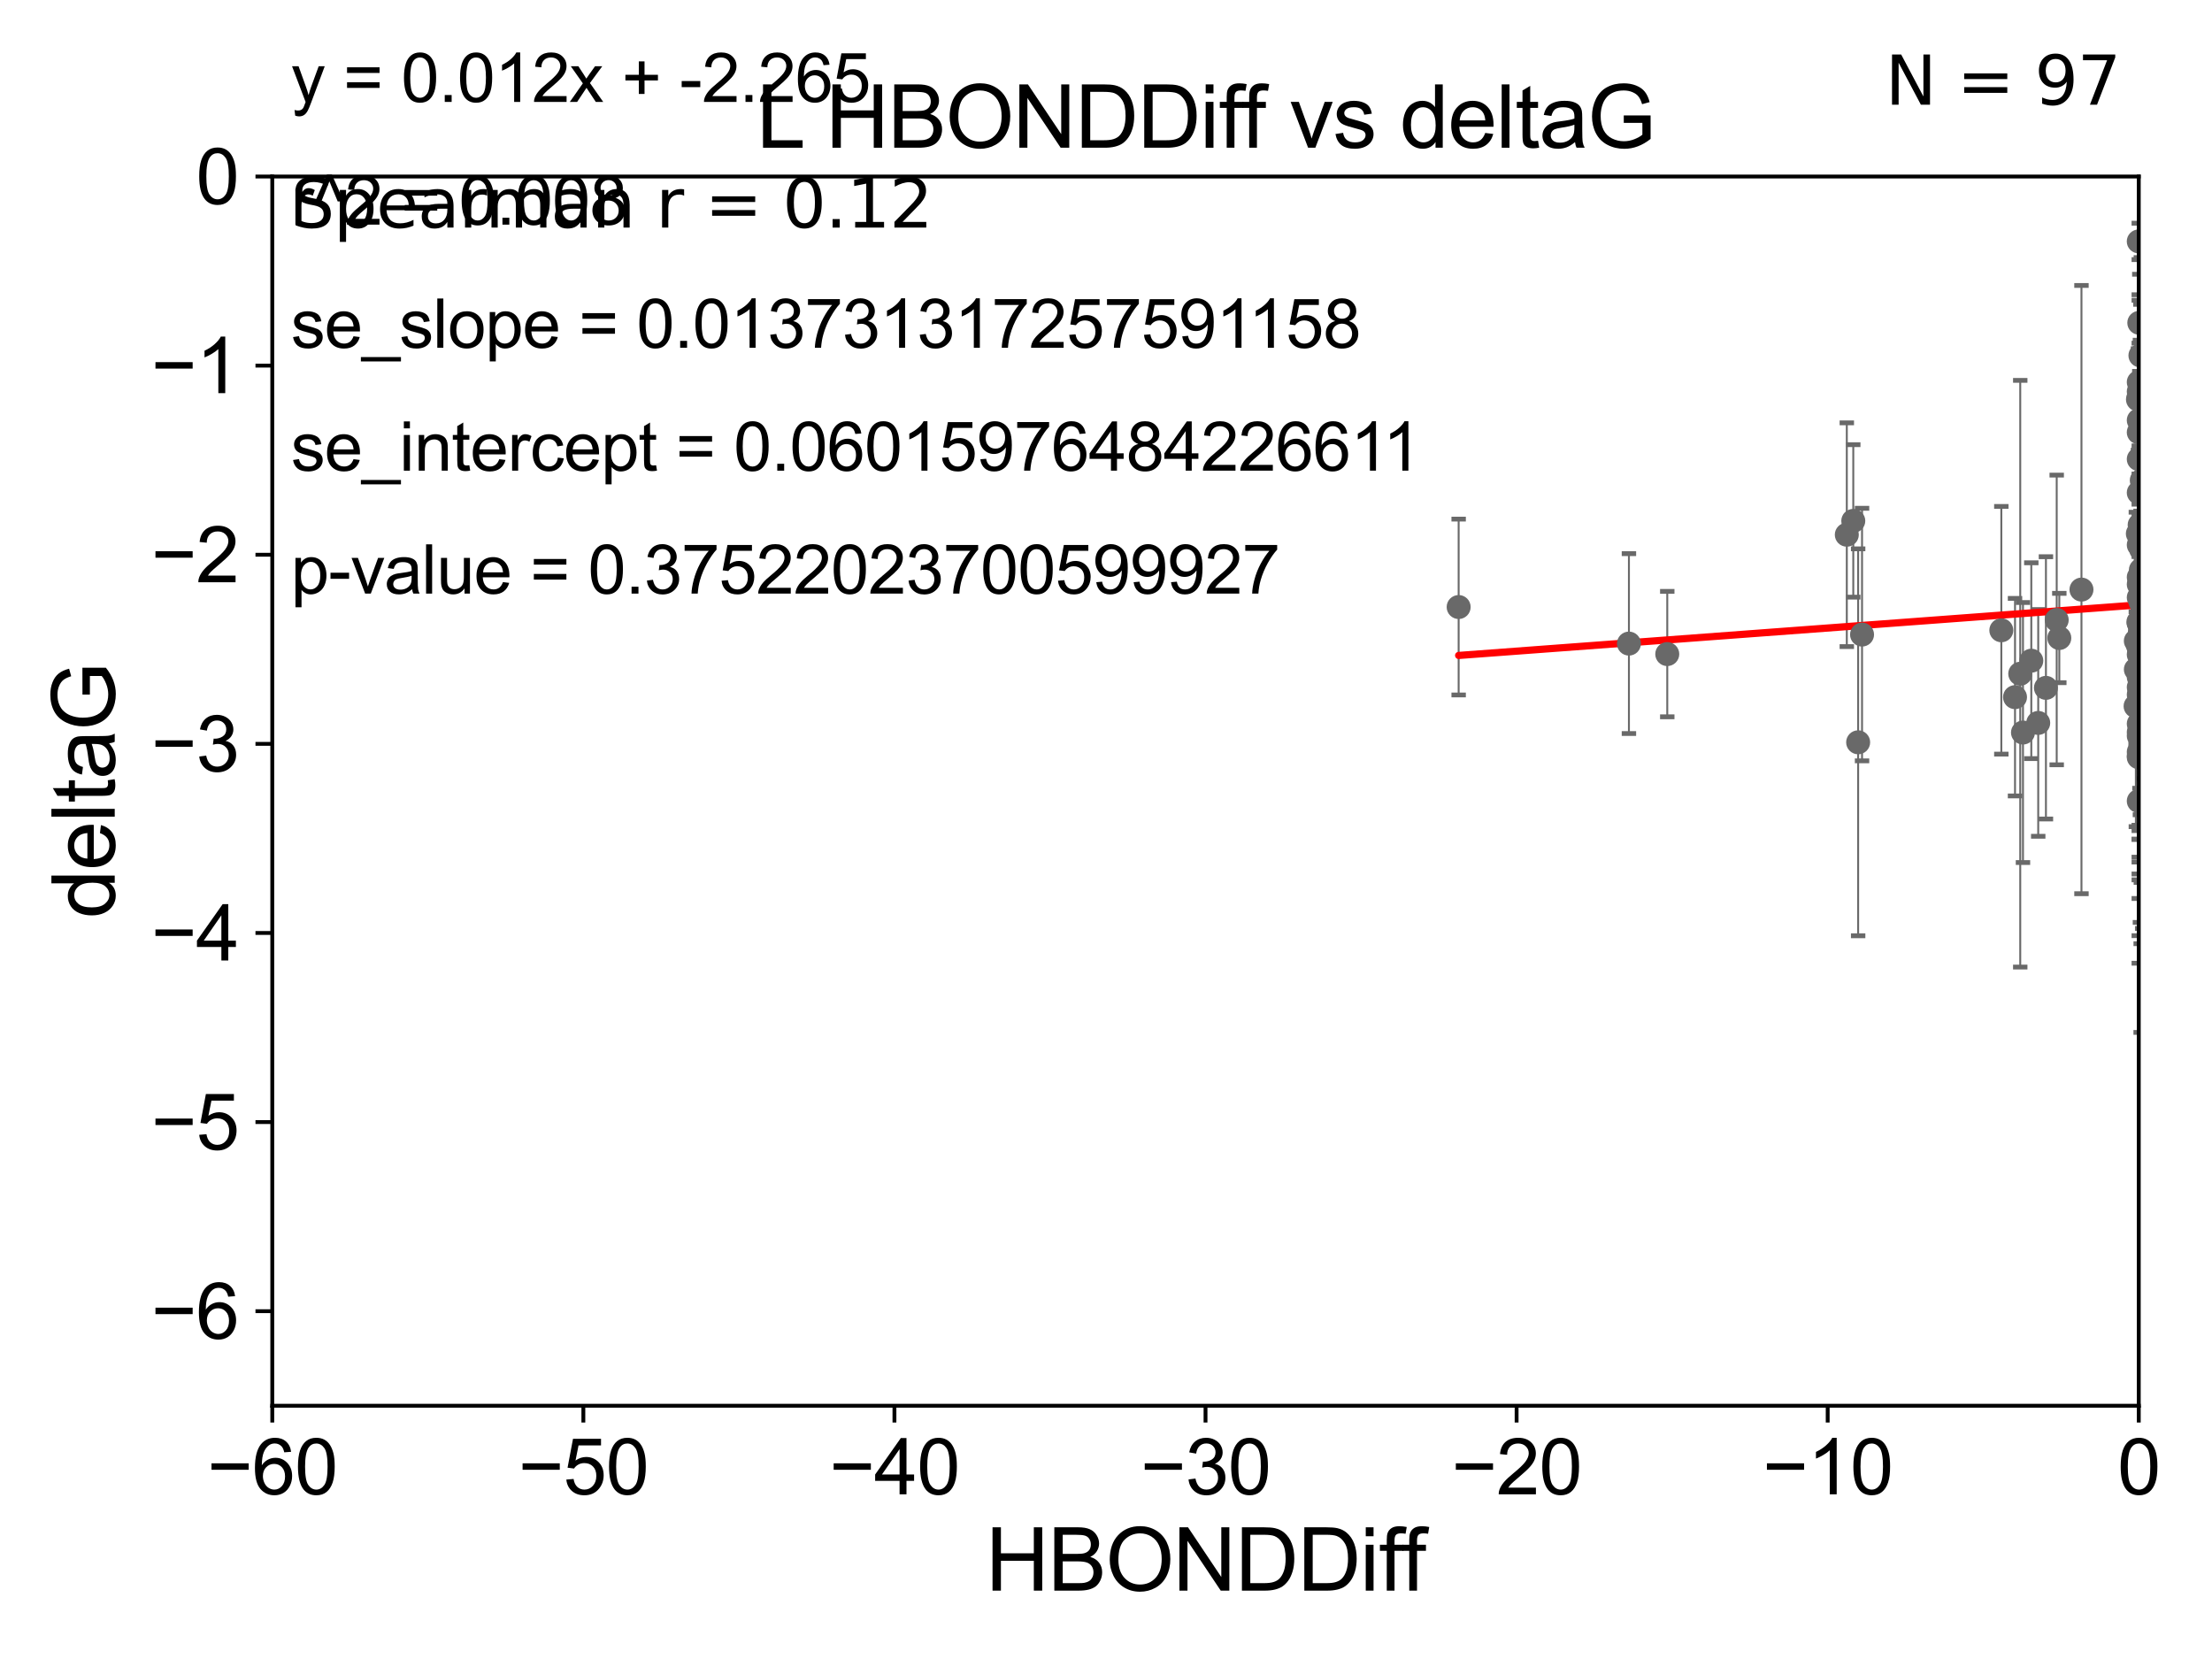 <?xml version="1.0" encoding="utf-8" standalone="no"?>
<!DOCTYPE svg PUBLIC "-//W3C//DTD SVG 1.1//EN"
  "http://www.w3.org/Graphics/SVG/1.1/DTD/svg11.dtd">
<svg xmlns:xlink="http://www.w3.org/1999/xlink" width="460.8pt" height="345.6pt" viewBox="0 0 460.8 345.6" xmlns="http://www.w3.org/2000/svg" version="1.1">
 <defs>
  <style type="text/css">*{stroke-linejoin: round; stroke-linecap: butt}</style>
 </defs>
 <g id="figure_1">
  <g id="patch_1">
   <path d="M 0 345.6 
L 460.8 345.6 
L 460.8 0 
L 0 0 
z
" style="fill: #ffffff"/>
  </g>
  <g id="axes_1">
   <g id="patch_2">
    <path d="M 56.72 292.84 
L 445.545 292.84 
L 445.545 36.775 
L 56.72 36.775 
z
" style="fill: #ffffff"/>
   </g>
   <g id="PathCollection_1">
    <defs>
     <path id="m57f4f02e12" d="M 0 1.118 
C 0.297 1.118 0.581 1 0.791 0.791 
C 1 0.581 1.118 0.297 1.118 0 
C 1.118 -0.297 1 -0.581 0.791 -0.791 
C 0.581 -1 0.297 -1.118 0 -1.118 
C -0.297 -1.118 -0.581 -1 -0.791 -0.791 
C -1 -0.581 -1.118 -0.297 -1.118 0 
C -1.118 0.297 -1 0.581 -0.791 0.791 
C -0.581 1 -0.297 1.118 0 1.118 
z
" style="stroke: #696969"/>
    </defs>
    <g clip-path="url(#pc1240be719)">
     <use xlink:href="#m57f4f02e12" x="445.386" y="134.477" style="fill: #696969; stroke: #696969"/>
     <use xlink:href="#m57f4f02e12" x="446.341" y="143.934" style="fill: #696969; stroke: #696969"/>
     <use xlink:href="#m57f4f02e12" x="445.545" y="136.355" style="fill: #696969; stroke: #696969"/>
     <use xlink:href="#m57f4f02e12" x="428.992" y="132.909" style="fill: #696969; stroke: #696969"/>
     <use xlink:href="#m57f4f02e12" x="465.627" y="87.698" style="fill: #696969; stroke: #696969"/>
     <use xlink:href="#m57f4f02e12" x="445.545" y="124.472" style="fill: #696969; stroke: #696969"/>
     <use xlink:href="#m57f4f02e12" x="419.765" y="145.23" style="fill: #696969; stroke: #696969"/>
     <use xlink:href="#m57f4f02e12" x="428.45" y="129.151" style="fill: #696969; stroke: #696969"/>
     <use xlink:href="#m57f4f02e12" x="468.895" y="118.746" style="fill: #696969; stroke: #696969"/>
     <use xlink:href="#m57f4f02e12" x="416.913" y="131.298" style="fill: #696969; stroke: #696969"/>
     <use xlink:href="#m57f4f02e12" x="444.882" y="147.105" style="fill: #696969; stroke: #696969"/>
     <use xlink:href="#m57f4f02e12" x="446.256" y="139.721" style="fill: #696969; stroke: #696969"/>
     <use xlink:href="#m57f4f02e12" x="446.253" y="111.165" style="fill: #696969; stroke: #696969"/>
     <use xlink:href="#m57f4f02e12" x="445.545" y="144.71" style="fill: #696969; stroke: #696969"/>
     <use xlink:href="#m57f4f02e12" x="445.354" y="111.174" style="fill: #696969; stroke: #696969"/>
     <use xlink:href="#m57f4f02e12" x="445.545" y="157.755" style="fill: #696969; stroke: #696969"/>
     <use xlink:href="#m57f4f02e12" x="445.545" y="134.833" style="fill: #696969; stroke: #696969"/>
     <use xlink:href="#m57f4f02e12" x="469.123" y="118.588" style="fill: #696969; stroke: #696969"/>
     <use xlink:href="#m57f4f02e12" x="445.545" y="121.725" style="fill: #696969; stroke: #696969"/>
     <use xlink:href="#m57f4f02e12" x="445.891" y="74.052" style="fill: #696969; stroke: #696969"/>
     <use xlink:href="#m57f4f02e12" x="446.002" y="135.476" style="fill: #696969; stroke: #696969"/>
     <use xlink:href="#m57f4f02e12" x="445.545" y="156.638" style="fill: #696969; stroke: #696969"/>
     <use xlink:href="#m57f4f02e12" x="447.637" y="145.102" style="fill: #696969; stroke: #696969"/>
     <use xlink:href="#m57f4f02e12" x="387.898" y="132.193" style="fill: #696969; stroke: #696969"/>
     <use xlink:href="#m57f4f02e12" x="445.545" y="134.949" style="fill: #696969; stroke: #696969"/>
     <use xlink:href="#m57f4f02e12" x="446.091" y="140.453" style="fill: #696969; stroke: #696969"/>
     <use xlink:href="#m57f4f02e12" x="445.545" y="82.591" style="fill: #696969; stroke: #696969"/>
     <use xlink:href="#m57f4f02e12" x="469.039" y="77.828" style="fill: #696969; stroke: #696969"/>
     <use xlink:href="#m57f4f02e12" x="468.587" y="127.849" style="fill: #696969; stroke: #696969"/>
     <use xlink:href="#m57f4f02e12" x="492.396" y="116.248" style="fill: #696969; stroke: #696969"/>
     <use xlink:href="#m57f4f02e12" x="491.529" y="98.847" style="fill: #696969; stroke: #696969"/>
     <use xlink:href="#m57f4f02e12" x="421.423" y="152.601" style="fill: #696969; stroke: #696969"/>
     <use xlink:href="#m57f4f02e12" x="445.563" y="139.749" style="fill: #696969; stroke: #696969"/>
     <use xlink:href="#m57f4f02e12" x="445.545" y="81.574" style="fill: #696969; stroke: #696969"/>
     <use xlink:href="#m57f4f02e12" x="386.072" y="108.512" style="fill: #696969; stroke: #696969"/>
     <use xlink:href="#m57f4f02e12" x="468.898" y="94.308" style="fill: #696969; stroke: #696969"/>
     <use xlink:href="#m57f4f02e12" x="433.608" y="122.821" style="fill: #696969; stroke: #696969"/>
     <use xlink:href="#m57f4f02e12" x="447.117" y="115.177" style="fill: #696969; stroke: #696969"/>
     <use xlink:href="#m57f4f02e12" x="445.545" y="166.868" style="fill: #696969; stroke: #696969"/>
     <use xlink:href="#m57f4f02e12" x="445.545" y="143.164" style="fill: #696969; stroke: #696969"/>
     <use xlink:href="#m57f4f02e12" x="445.73" y="109.347" style="fill: #696969; stroke: #696969"/>
     <use xlink:href="#m57f4f02e12" x="469.876" y="114.563" style="fill: #696969; stroke: #696969"/>
     <use xlink:href="#m57f4f02e12" x="492.316" y="123.041" style="fill: #696969; stroke: #696969"/>
     <use xlink:href="#m57f4f02e12" x="445.505" y="111.075" style="fill: #696969; stroke: #696969"/>
     <use xlink:href="#m57f4f02e12" x="445.545" y="102.633" style="fill: #696969; stroke: #696969"/>
     <use xlink:href="#m57f4f02e12" x="445.761" y="130.093" style="fill: #696969; stroke: #696969"/>
     <use xlink:href="#m57f4f02e12" x="446.386" y="129.348" style="fill: #696969; stroke: #696969"/>
     <use xlink:href="#m57f4f02e12" x="446.457" y="135.173" style="fill: #696969; stroke: #696969"/>
     <use xlink:href="#m57f4f02e12" x="445.545" y="129.836" style="fill: #696969; stroke: #696969"/>
     <use xlink:href="#m57f4f02e12" x="445.545" y="146.477" style="fill: #696969; stroke: #696969"/>
     <use xlink:href="#m57f4f02e12" x="445.545" y="87.548" style="fill: #696969; stroke: #696969"/>
     <use xlink:href="#m57f4f02e12" x="445.545" y="79.61" style="fill: #696969; stroke: #696969"/>
     <use xlink:href="#m57f4f02e12" x="469.016" y="118.947" style="fill: #696969; stroke: #696969"/>
     <use xlink:href="#m57f4f02e12" x="445.545" y="133.262" style="fill: #696969; stroke: #696969"/>
     <use xlink:href="#m57f4f02e12" x="347.321" y="136.257" style="fill: #696969; stroke: #696969"/>
     <use xlink:href="#m57f4f02e12" x="445.545" y="133.234" style="fill: #696969; stroke: #696969"/>
     <use xlink:href="#m57f4f02e12" x="444.939" y="139.456" style="fill: #696969; stroke: #696969"/>
     <use xlink:href="#m57f4f02e12" x="445.786" y="131.513" style="fill: #696969; stroke: #696969"/>
     <use xlink:href="#m57f4f02e12" x="445.545" y="50.288" style="fill: #696969; stroke: #696969"/>
     <use xlink:href="#m57f4f02e12" x="480.475" y="158.601" style="fill: #696969; stroke: #696969"/>
     <use xlink:href="#m57f4f02e12" x="387.086" y="154.635" style="fill: #696969; stroke: #696969"/>
     <use xlink:href="#m57f4f02e12" x="445.377" y="83.215" style="fill: #696969; stroke: #696969"/>
     <use xlink:href="#m57f4f02e12" x="445.545" y="157.449" style="fill: #696969; stroke: #696969"/>
     <use xlink:href="#m57f4f02e12" x="469.051" y="149.061" style="fill: #696969; stroke: #696969"/>
     <use xlink:href="#m57f4f02e12" x="420.853" y="140.35" style="fill: #696969; stroke: #696969"/>
     <use xlink:href="#m57f4f02e12" x="445.545" y="152.528" style="fill: #696969; stroke: #696969"/>
     <use xlink:href="#m57f4f02e12" x="491.913" y="131.417" style="fill: #696969; stroke: #696969"/>
     <use xlink:href="#m57f4f02e12" x="491.391" y="152.868" style="fill: #696969; stroke: #696969"/>
     <use xlink:href="#m57f4f02e12" x="339.336" y="134.073" style="fill: #696969; stroke: #696969"/>
     <use xlink:href="#m57f4f02e12" x="445.545" y="95.642" style="fill: #696969; stroke: #696969"/>
     <use xlink:href="#m57f4f02e12" x="444.934" y="133.518" style="fill: #696969; stroke: #696969"/>
     <use xlink:href="#m57f4f02e12" x="445.656" y="67.247" style="fill: #696969; stroke: #696969"/>
     <use xlink:href="#m57f4f02e12" x="445.466" y="129.563" style="fill: #696969; stroke: #696969"/>
     <use xlink:href="#m57f4f02e12" x="445.545" y="139.25" style="fill: #696969; stroke: #696969"/>
     <use xlink:href="#m57f4f02e12" x="384.724" y="111.39" style="fill: #696969; stroke: #696969"/>
     <use xlink:href="#m57f4f02e12" x="445.947" y="145.002" style="fill: #696969; stroke: #696969"/>
     <use xlink:href="#m57f4f02e12" x="479.602" y="142.874" style="fill: #696969; stroke: #696969"/>
     <use xlink:href="#m57f4f02e12" x="445.786" y="132.814" style="fill: #696969; stroke: #696969"/>
     <use xlink:href="#m57f4f02e12" x="426.205" y="143.294" style="fill: #696969; stroke: #696969"/>
     <use xlink:href="#m57f4f02e12" x="445.685" y="146.328" style="fill: #696969; stroke: #696969"/>
     <use xlink:href="#m57f4f02e12" x="445.545" y="153.286" style="fill: #696969; stroke: #696969"/>
     <use xlink:href="#m57f4f02e12" x="445.545" y="90.064" style="fill: #696969; stroke: #696969"/>
     <use xlink:href="#m57f4f02e12" x="446.043" y="114.464" style="fill: #696969; stroke: #696969"/>
     <use xlink:href="#m57f4f02e12" x="468.878" y="150.753" style="fill: #696969; stroke: #696969"/>
     <use xlink:href="#m57f4f02e12" x="445.545" y="141.058" style="fill: #696969; stroke: #696969"/>
     <use xlink:href="#m57f4f02e12" x="423.157" y="137.634" style="fill: #696969; stroke: #696969"/>
     <use xlink:href="#m57f4f02e12" x="445.92" y="125.417" style="fill: #696969; stroke: #696969"/>
     <use xlink:href="#m57f4f02e12" x="445.545" y="150.771" style="fill: #696969; stroke: #696969"/>
     <use xlink:href="#m57f4f02e12" x="303.864" y="126.456" style="fill: #696969; stroke: #696969"/>
     <use xlink:href="#m57f4f02e12" x="445.545" y="111.173" style="fill: #696969; stroke: #696969"/>
     <use xlink:href="#m57f4f02e12" x="424.599" y="150.598" style="fill: #696969; stroke: #696969"/>
     <use xlink:href="#m57f4f02e12" x="445.981" y="118.738" style="fill: #696969; stroke: #696969"/>
     <use xlink:href="#m57f4f02e12" x="446.172" y="100.063" style="fill: #696969; stroke: #696969"/>
     <use xlink:href="#m57f4f02e12" x="445.545" y="120.238" style="fill: #696969; stroke: #696969"/>
     <use xlink:href="#m57f4f02e12" x="445.545" y="113.516" style="fill: #696969; stroke: #696969"/>
     <use xlink:href="#m57f4f02e12" x="445.937" y="123.712" style="fill: #696969; stroke: #696969"/>
     <use xlink:href="#m57f4f02e12" x="445.937" y="152.5" style="fill: #696969; stroke: #696969"/>
    </g>
   </g>
   <g id="matplotlib.axis_1">
    <g id="xtick_1">
     <g id="line2d_1">
      <defs>
       <path id="m8dac355f50" d="M 0 0 
L 0 3.5 
" style="stroke: #000000; stroke-width: 0.8"/>
      </defs>
      <g>
       <use xlink:href="#m8dac355f50" x="56.72" y="292.84" style="stroke: #000000; stroke-width: 0.8"/>
      </g>
     </g>
     <g id="text_1">
      <!-- −60 -->
      <g transform="translate(43.15 311.293)scale(0.16 -0.16)">
       <defs>
        <path id="ArialMT-2212" d="M 3381 1997 
L 356 1997 
L 356 2522 
L 3381 2522 
L 3381 1997 
z
" transform="scale(0.016)"/>
        <path id="ArialMT-36" d="M 3184 3459 
L 2625 3416 
Q 2550 3747 2413 3897 
Q 2184 4138 1850 4138 
Q 1581 4138 1378 3988 
Q 1113 3794 959 3422 
Q 806 3050 800 2363 
Q 1003 2672 1297 2822 
Q 1591 2972 1913 2972 
Q 2475 2972 2870 2558 
Q 3266 2144 3266 1488 
Q 3266 1056 3080 686 
Q 2894 316 2569 119 
Q 2244 -78 1831 -78 
Q 1128 -78 684 439 
Q 241 956 241 2144 
Q 241 3472 731 4075 
Q 1159 4600 1884 4600 
Q 2425 4600 2770 4297 
Q 3116 3994 3184 3459 
z
M 888 1484 
Q 888 1194 1011 928 
Q 1134 663 1356 523 
Q 1578 384 1822 384 
Q 2178 384 2434 671 
Q 2691 959 2691 1453 
Q 2691 1928 2437 2201 
Q 2184 2475 1800 2475 
Q 1419 2475 1153 2201 
Q 888 1928 888 1484 
z
" transform="scale(0.016)"/>
        <path id="ArialMT-30" d="M 266 2259 
Q 266 3072 433 3567 
Q 600 4063 929 4331 
Q 1259 4600 1759 4600 
Q 2128 4600 2406 4451 
Q 2684 4303 2865 4023 
Q 3047 3744 3150 3342 
Q 3253 2941 3253 2259 
Q 3253 1453 3087 958 
Q 2922 463 2592 192 
Q 2263 -78 1759 -78 
Q 1097 -78 719 397 
Q 266 969 266 2259 
z
M 844 2259 
Q 844 1131 1108 757 
Q 1372 384 1759 384 
Q 2147 384 2411 759 
Q 2675 1134 2675 2259 
Q 2675 3391 2411 3762 
Q 2147 4134 1753 4134 
Q 1366 4134 1134 3806 
Q 844 3388 844 2259 
z
" transform="scale(0.016)"/>
       </defs>
       <use xlink:href="#ArialMT-2212"/>
       <use xlink:href="#ArialMT-36" x="58.398"/>
       <use xlink:href="#ArialMT-30" x="114.014"/>
      </g>
     </g>
    </g>
    <g id="xtick_2">
     <g id="line2d_2">
      <g>
       <use xlink:href="#m8dac355f50" x="121.524" y="292.84" style="stroke: #000000; stroke-width: 0.8"/>
      </g>
     </g>
     <g id="text_2">
      <!-- −50 -->
      <g transform="translate(107.954 311.293)scale(0.16 -0.16)">
       <defs>
        <path id="ArialMT-35" d="M 266 1200 
L 856 1250 
Q 922 819 1161 601 
Q 1400 384 1738 384 
Q 2144 384 2425 690 
Q 2706 997 2706 1503 
Q 2706 1984 2436 2262 
Q 2166 2541 1728 2541 
Q 1456 2541 1237 2417 
Q 1019 2294 894 2097 
L 366 2166 
L 809 4519 
L 3088 4519 
L 3088 3981 
L 1259 3981 
L 1013 2750 
Q 1425 3038 1878 3038 
Q 2478 3038 2890 2622 
Q 3303 2206 3303 1553 
Q 3303 931 2941 478 
Q 2500 -78 1738 -78 
Q 1113 -78 717 272 
Q 322 622 266 1200 
z
" transform="scale(0.016)"/>
       </defs>
       <use xlink:href="#ArialMT-2212"/>
       <use xlink:href="#ArialMT-35" x="58.398"/>
       <use xlink:href="#ArialMT-30" x="114.014"/>
      </g>
     </g>
    </g>
    <g id="xtick_3">
     <g id="line2d_3">
      <g>
       <use xlink:href="#m8dac355f50" x="186.328" y="292.84" style="stroke: #000000; stroke-width: 0.8"/>
      </g>
     </g>
     <g id="text_3">
      <!-- −40 -->
      <g transform="translate(172.758 311.293)scale(0.16 -0.16)">
       <defs>
        <path id="ArialMT-34" d="M 2069 0 
L 2069 1097 
L 81 1097 
L 81 1613 
L 2172 4581 
L 2631 4581 
L 2631 1613 
L 3250 1613 
L 3250 1097 
L 2631 1097 
L 2631 0 
L 2069 0 
z
M 2069 1613 
L 2069 3678 
L 634 1613 
L 2069 1613 
z
" transform="scale(0.016)"/>
       </defs>
       <use xlink:href="#ArialMT-2212"/>
       <use xlink:href="#ArialMT-34" x="58.398"/>
       <use xlink:href="#ArialMT-30" x="114.014"/>
      </g>
     </g>
    </g>
    <g id="xtick_4">
     <g id="line2d_4">
      <g>
       <use xlink:href="#m8dac355f50" x="251.132" y="292.84" style="stroke: #000000; stroke-width: 0.8"/>
      </g>
     </g>
     <g id="text_4">
      <!-- −30 -->
      <g transform="translate(237.562 311.293)scale(0.16 -0.16)">
       <defs>
        <path id="ArialMT-33" d="M 269 1209 
L 831 1284 
Q 928 806 1161 595 
Q 1394 384 1728 384 
Q 2125 384 2398 659 
Q 2672 934 2672 1341 
Q 2672 1728 2419 1979 
Q 2166 2231 1775 2231 
Q 1616 2231 1378 2169 
L 1441 2663 
Q 1497 2656 1531 2656 
Q 1891 2656 2178 2843 
Q 2466 3031 2466 3422 
Q 2466 3731 2256 3934 
Q 2047 4138 1716 4138 
Q 1388 4138 1169 3931 
Q 950 3725 888 3313 
L 325 3413 
Q 428 3978 793 4289 
Q 1159 4600 1703 4600 
Q 2078 4600 2393 4439 
Q 2709 4278 2876 4000 
Q 3044 3722 3044 3409 
Q 3044 3113 2884 2869 
Q 2725 2625 2413 2481 
Q 2819 2388 3044 2092 
Q 3269 1797 3269 1353 
Q 3269 753 2831 336 
Q 2394 -81 1725 -81 
Q 1122 -81 723 278 
Q 325 638 269 1209 
z
" transform="scale(0.016)"/>
       </defs>
       <use xlink:href="#ArialMT-2212"/>
       <use xlink:href="#ArialMT-33" x="58.398"/>
       <use xlink:href="#ArialMT-30" x="114.014"/>
      </g>
     </g>
    </g>
    <g id="xtick_5">
     <g id="line2d_5">
      <g>
       <use xlink:href="#m8dac355f50" x="315.937" y="292.84" style="stroke: #000000; stroke-width: 0.8"/>
      </g>
     </g>
     <g id="text_5">
      <!-- −20 -->
      <g transform="translate(302.367 311.293)scale(0.16 -0.16)">
       <defs>
        <path id="ArialMT-32" d="M 3222 541 
L 3222 0 
L 194 0 
Q 188 203 259 391 
Q 375 700 629 1000 
Q 884 1300 1366 1694 
Q 2113 2306 2375 2664 
Q 2638 3022 2638 3341 
Q 2638 3675 2398 3904 
Q 2159 4134 1775 4134 
Q 1369 4134 1125 3890 
Q 881 3647 878 3216 
L 300 3275 
Q 359 3922 746 4261 
Q 1134 4600 1788 4600 
Q 2447 4600 2831 4234 
Q 3216 3869 3216 3328 
Q 3216 3053 3103 2787 
Q 2991 2522 2730 2228 
Q 2469 1934 1863 1422 
Q 1356 997 1212 845 
Q 1069 694 975 541 
L 3222 541 
z
" transform="scale(0.016)"/>
       </defs>
       <use xlink:href="#ArialMT-2212"/>
       <use xlink:href="#ArialMT-32" x="58.398"/>
       <use xlink:href="#ArialMT-30" x="114.014"/>
      </g>
     </g>
    </g>
    <g id="xtick_6">
     <g id="line2d_6">
      <g>
       <use xlink:href="#m8dac355f50" x="380.741" y="292.84" style="stroke: #000000; stroke-width: 0.8"/>
      </g>
     </g>
     <g id="text_6">
      <!-- −10 -->
      <g transform="translate(367.171 311.293)scale(0.16 -0.16)">
       <defs>
        <path id="ArialMT-31" d="M 2384 0 
L 1822 0 
L 1822 3584 
Q 1619 3391 1289 3197 
Q 959 3003 697 2906 
L 697 3450 
Q 1169 3672 1522 3987 
Q 1875 4303 2022 4600 
L 2384 4600 
L 2384 0 
z
" transform="scale(0.016)"/>
       </defs>
       <use xlink:href="#ArialMT-2212"/>
       <use xlink:href="#ArialMT-31" x="58.398"/>
       <use xlink:href="#ArialMT-30" x="114.014"/>
      </g>
     </g>
    </g>
    <g id="xtick_7">
     <g id="line2d_7">
      <g>
       <use xlink:href="#m8dac355f50" x="445.545" y="292.84" style="stroke: #000000; stroke-width: 0.8"/>
      </g>
     </g>
     <g id="text_7">
      <!-- 0 -->
      <g transform="translate(441.096 311.293)scale(0.16 -0.16)">
       <use xlink:href="#ArialMT-30"/>
      </g>
     </g>
    </g>
    <g id="text_8">
     <!-- HBONDDiff -->
     <g transform="translate(205.287 331.357)scale(0.18 -0.18)">
      <defs>
       <path id="ArialMT-48" d="M 513 0 
L 513 4581 
L 1119 4581 
L 1119 2700 
L 3500 2700 
L 3500 4581 
L 4106 4581 
L 4106 0 
L 3500 0 
L 3500 2159 
L 1119 2159 
L 1119 0 
L 513 0 
z
" transform="scale(0.016)"/>
       <path id="ArialMT-42" d="M 469 0 
L 469 4581 
L 2188 4581 
Q 2713 4581 3030 4442 
Q 3347 4303 3526 4014 
Q 3706 3725 3706 3409 
Q 3706 3116 3547 2856 
Q 3388 2597 3066 2438 
Q 3481 2316 3704 2022 
Q 3928 1728 3928 1328 
Q 3928 1006 3792 729 
Q 3656 453 3456 303 
Q 3256 153 2954 76 
Q 2653 0 2216 0 
L 469 0 
z
M 1075 2656 
L 2066 2656 
Q 2469 2656 2644 2709 
Q 2875 2778 2992 2937 
Q 3109 3097 3109 3338 
Q 3109 3566 3000 3739 
Q 2891 3913 2687 3977 
Q 2484 4041 1991 4041 
L 1075 4041 
L 1075 2656 
z
M 1075 541 
L 2216 541 
Q 2509 541 2628 563 
Q 2838 600 2978 687 
Q 3119 775 3209 942 
Q 3300 1109 3300 1328 
Q 3300 1584 3169 1773 
Q 3038 1963 2805 2039 
Q 2572 2116 2134 2116 
L 1075 2116 
L 1075 541 
z
" transform="scale(0.016)"/>
       <path id="ArialMT-4f" d="M 309 2231 
Q 309 3372 921 4017 
Q 1534 4663 2503 4663 
Q 3138 4663 3647 4359 
Q 4156 4056 4423 3514 
Q 4691 2972 4691 2284 
Q 4691 1588 4409 1038 
Q 4128 488 3612 205 
Q 3097 -78 2500 -78 
Q 1853 -78 1343 234 
Q 834 547 571 1087 
Q 309 1628 309 2231 
z
M 934 2222 
Q 934 1394 1379 917 
Q 1825 441 2497 441 
Q 3181 441 3623 922 
Q 4066 1403 4066 2288 
Q 4066 2847 3877 3264 
Q 3688 3681 3323 3911 
Q 2959 4141 2506 4141 
Q 1863 4141 1398 3698 
Q 934 3256 934 2222 
z
" transform="scale(0.016)"/>
       <path id="ArialMT-4e" d="M 488 0 
L 488 4581 
L 1109 4581 
L 3516 984 
L 3516 4581 
L 4097 4581 
L 4097 0 
L 3475 0 
L 1069 3600 
L 1069 0 
L 488 0 
z
" transform="scale(0.016)"/>
       <path id="ArialMT-44" d="M 494 0 
L 494 4581 
L 2072 4581 
Q 2606 4581 2888 4516 
Q 3281 4425 3559 4188 
Q 3922 3881 4101 3404 
Q 4281 2928 4281 2316 
Q 4281 1794 4159 1391 
Q 4038 988 3847 723 
Q 3656 459 3429 307 
Q 3203 156 2883 78 
Q 2563 0 2147 0 
L 494 0 
z
M 1100 541 
L 2078 541 
Q 2531 541 2789 625 
Q 3047 709 3200 863 
Q 3416 1078 3536 1442 
Q 3656 1806 3656 2325 
Q 3656 3044 3420 3430 
Q 3184 3816 2847 3947 
Q 2603 4041 2063 4041 
L 1100 4041 
L 1100 541 
z
" transform="scale(0.016)"/>
       <path id="ArialMT-69" d="M 425 3934 
L 425 4581 
L 988 4581 
L 988 3934 
L 425 3934 
z
M 425 0 
L 425 3319 
L 988 3319 
L 988 0 
L 425 0 
z
" transform="scale(0.016)"/>
       <path id="ArialMT-66" d="M 556 0 
L 556 2881 
L 59 2881 
L 59 3319 
L 556 3319 
L 556 3672 
Q 556 4006 616 4169 
Q 697 4388 901 4523 
Q 1106 4659 1475 4659 
Q 1713 4659 2000 4603 
L 1916 4113 
Q 1741 4144 1584 4144 
Q 1328 4144 1222 4034 
Q 1116 3925 1116 3625 
L 1116 3319 
L 1763 3319 
L 1763 2881 
L 1116 2881 
L 1116 0 
L 556 0 
z
" transform="scale(0.016)"/>
      </defs>
      <use xlink:href="#ArialMT-48"/>
      <use xlink:href="#ArialMT-42" x="72.217"/>
      <use xlink:href="#ArialMT-4f" x="138.916"/>
      <use xlink:href="#ArialMT-4e" x="216.699"/>
      <use xlink:href="#ArialMT-44" x="288.916"/>
      <use xlink:href="#ArialMT-44" x="361.133"/>
      <use xlink:href="#ArialMT-69" x="433.35"/>
      <use xlink:href="#ArialMT-66" x="455.566"/>
      <use xlink:href="#ArialMT-66" x="481.6"/>
     </g>
    </g>
   </g>
   <g id="matplotlib.axis_2">
    <g id="ytick_1">
     <g id="line2d_8">
      <defs>
       <path id="m22cdbfd955" d="M 0 0 
L -3.5 0 
" style="stroke: #000000; stroke-width: 0.8"/>
      </defs>
      <g>
       <use xlink:href="#m22cdbfd955" x="56.72" y="273.143" style="stroke: #000000; stroke-width: 0.8"/>
      </g>
     </g>
     <g id="text_9">
      <!-- −6 -->
      <g transform="translate(31.477 278.869)scale(0.16 -0.16)">
       <use xlink:href="#ArialMT-2212"/>
       <use xlink:href="#ArialMT-36" x="58.398"/>
      </g>
     </g>
    </g>
    <g id="ytick_2">
     <g id="line2d_9">
      <g>
       <use xlink:href="#m22cdbfd955" x="56.72" y="233.748" style="stroke: #000000; stroke-width: 0.8"/>
      </g>
     </g>
     <g id="text_10">
      <!-- −5 -->
      <g transform="translate(31.477 239.474)scale(0.16 -0.16)">
       <use xlink:href="#ArialMT-2212"/>
       <use xlink:href="#ArialMT-35" x="58.398"/>
      </g>
     </g>
    </g>
    <g id="ytick_3">
     <g id="line2d_10">
      <g>
       <use xlink:href="#m22cdbfd955" x="56.72" y="194.353" style="stroke: #000000; stroke-width: 0.8"/>
      </g>
     </g>
     <g id="text_11">
      <!-- −4 -->
      <g transform="translate(31.477 200.08)scale(0.16 -0.16)">
       <use xlink:href="#ArialMT-2212"/>
       <use xlink:href="#ArialMT-34" x="58.398"/>
      </g>
     </g>
    </g>
    <g id="ytick_4">
     <g id="line2d_11">
      <g>
       <use xlink:href="#m22cdbfd955" x="56.72" y="154.959" style="stroke: #000000; stroke-width: 0.8"/>
      </g>
     </g>
     <g id="text_12">
      <!-- −3 -->
      <g transform="translate(31.477 160.685)scale(0.16 -0.16)">
       <use xlink:href="#ArialMT-2212"/>
       <use xlink:href="#ArialMT-33" x="58.398"/>
      </g>
     </g>
    </g>
    <g id="ytick_5">
     <g id="line2d_12">
      <g>
       <use xlink:href="#m22cdbfd955" x="56.72" y="115.564" style="stroke: #000000; stroke-width: 0.8"/>
      </g>
     </g>
     <g id="text_13">
      <!-- −2 -->
      <g transform="translate(31.477 121.29)scale(0.16 -0.16)">
       <use xlink:href="#ArialMT-2212"/>
       <use xlink:href="#ArialMT-32" x="58.398"/>
      </g>
     </g>
    </g>
    <g id="ytick_6">
     <g id="line2d_13">
      <g>
       <use xlink:href="#m22cdbfd955" x="56.72" y="76.17" style="stroke: #000000; stroke-width: 0.8"/>
      </g>
     </g>
     <g id="text_14">
      <!-- −1 -->
      <g transform="translate(31.477 81.896)scale(0.16 -0.16)">
       <use xlink:href="#ArialMT-2212"/>
       <use xlink:href="#ArialMT-31" x="58.398"/>
      </g>
     </g>
    </g>
    <g id="ytick_7">
     <g id="line2d_14">
      <g>
       <use xlink:href="#m22cdbfd955" x="56.72" y="36.775" style="stroke: #000000; stroke-width: 0.8"/>
      </g>
     </g>
     <g id="text_15">
      <!-- 0 -->
      <g transform="translate(40.822 42.501)scale(0.16 -0.16)">
       <use xlink:href="#ArialMT-30"/>
      </g>
     </g>
    </g>
    <g id="text_16">
     <!-- deltaG -->
     <g transform="translate(23.9 191.322)rotate(-90)scale(0.18 -0.18)">
      <defs>
       <path id="ArialMT-64" d="M 2575 0 
L 2575 419 
Q 2259 -75 1647 -75 
Q 1250 -75 917 144 
Q 584 363 401 755 
Q 219 1147 219 1656 
Q 219 2153 384 2558 
Q 550 2963 881 3178 
Q 1213 3394 1622 3394 
Q 1922 3394 2156 3267 
Q 2391 3141 2538 2938 
L 2538 4581 
L 3097 4581 
L 3097 0 
L 2575 0 
z
M 797 1656 
Q 797 1019 1065 703 
Q 1334 388 1700 388 
Q 2069 388 2326 689 
Q 2584 991 2584 1609 
Q 2584 2291 2321 2609 
Q 2059 2928 1675 2928 
Q 1300 2928 1048 2622 
Q 797 2316 797 1656 
z
" transform="scale(0.016)"/>
       <path id="ArialMT-65" d="M 2694 1069 
L 3275 997 
Q 3138 488 2766 206 
Q 2394 -75 1816 -75 
Q 1088 -75 661 373 
Q 234 822 234 1631 
Q 234 2469 665 2931 
Q 1097 3394 1784 3394 
Q 2450 3394 2872 2941 
Q 3294 2488 3294 1666 
Q 3294 1616 3291 1516 
L 816 1516 
Q 847 969 1125 678 
Q 1403 388 1819 388 
Q 2128 388 2347 550 
Q 2566 713 2694 1069 
z
M 847 1978 
L 2700 1978 
Q 2663 2397 2488 2606 
Q 2219 2931 1791 2931 
Q 1403 2931 1139 2672 
Q 875 2413 847 1978 
z
" transform="scale(0.016)"/>
       <path id="ArialMT-6c" d="M 409 0 
L 409 4581 
L 972 4581 
L 972 0 
L 409 0 
z
" transform="scale(0.016)"/>
       <path id="ArialMT-74" d="M 1650 503 
L 1731 6 
Q 1494 -44 1306 -44 
Q 1000 -44 831 53 
Q 663 150 594 308 
Q 525 466 525 972 
L 525 2881 
L 113 2881 
L 113 3319 
L 525 3319 
L 525 4141 
L 1084 4478 
L 1084 3319 
L 1650 3319 
L 1650 2881 
L 1084 2881 
L 1084 941 
Q 1084 700 1114 631 
Q 1144 563 1211 522 
Q 1278 481 1403 481 
Q 1497 481 1650 503 
z
" transform="scale(0.016)"/>
       <path id="ArialMT-61" d="M 2588 409 
Q 2275 144 1986 34 
Q 1697 -75 1366 -75 
Q 819 -75 525 192 
Q 231 459 231 875 
Q 231 1119 342 1320 
Q 453 1522 633 1644 
Q 813 1766 1038 1828 
Q 1203 1872 1538 1913 
Q 2219 1994 2541 2106 
Q 2544 2222 2544 2253 
Q 2544 2597 2384 2738 
Q 2169 2928 1744 2928 
Q 1347 2928 1158 2789 
Q 969 2650 878 2297 
L 328 2372 
Q 403 2725 575 2942 
Q 747 3159 1072 3276 
Q 1397 3394 1825 3394 
Q 2250 3394 2515 3294 
Q 2781 3194 2906 3042 
Q 3031 2891 3081 2659 
Q 3109 2516 3109 2141 
L 3109 1391 
Q 3109 606 3145 398 
Q 3181 191 3288 0 
L 2700 0 
Q 2613 175 2588 409 
z
M 2541 1666 
Q 2234 1541 1622 1453 
Q 1275 1403 1131 1340 
Q 988 1278 909 1158 
Q 831 1038 831 891 
Q 831 666 1001 516 
Q 1172 366 1500 366 
Q 1825 366 2078 508 
Q 2331 650 2450 897 
Q 2541 1088 2541 1459 
L 2541 1666 
z
" transform="scale(0.016)"/>
       <path id="ArialMT-47" d="M 2638 1797 
L 2638 2334 
L 4578 2338 
L 4578 638 
Q 4131 281 3656 101 
Q 3181 -78 2681 -78 
Q 2006 -78 1454 211 
Q 903 500 622 1047 
Q 341 1594 341 2269 
Q 341 2938 620 3517 
Q 900 4097 1425 4378 
Q 1950 4659 2634 4659 
Q 3131 4659 3532 4498 
Q 3934 4338 4162 4050 
Q 4391 3763 4509 3300 
L 3963 3150 
Q 3859 3500 3706 3700 
Q 3553 3900 3268 4020 
Q 2984 4141 2638 4141 
Q 2222 4141 1919 4014 
Q 1616 3888 1430 3681 
Q 1244 3475 1141 3228 
Q 966 2803 966 2306 
Q 966 1694 1177 1281 
Q 1388 869 1791 669 
Q 2194 469 2647 469 
Q 3041 469 3416 620 
Q 3791 772 3984 944 
L 3984 1797 
L 2638 1797 
z
" transform="scale(0.016)"/>
      </defs>
      <use xlink:href="#ArialMT-64"/>
      <use xlink:href="#ArialMT-65" x="55.615"/>
      <use xlink:href="#ArialMT-6c" x="111.23"/>
      <use xlink:href="#ArialMT-74" x="133.447"/>
      <use xlink:href="#ArialMT-61" x="161.23"/>
      <use xlink:href="#ArialMT-47" x="216.846"/>
     </g>
    </g>
   </g>
   <g id="LineCollection_1">
    <path d="M 445.386 158.551 
L 445.386 110.403 
" clip-path="url(#pc1240be719)" style="fill: none; stroke: #696969; stroke-width: 0.4"/>
    <path d="M 446.341 154.143 
L 446.341 133.724 
" clip-path="url(#pc1240be719)" style="fill: none; stroke: #696969; stroke-width: 0.4"/>
    <path d="M 445.545 173.033 
L 445.545 99.676 
" clip-path="url(#pc1240be719)" style="fill: none; stroke: #696969; stroke-width: 0.4"/>
    <path d="M 428.992 142.215 
L 428.992 123.603 
" clip-path="url(#pc1240be719)" style="fill: none; stroke: #696969; stroke-width: 0.4"/>
    <path clip-path="url(#pc1240be719)" style="fill: none; stroke: #696969; stroke-width: 0.4"/>
    <path d="M 445.545 139.012 
L 445.545 109.931 
" clip-path="url(#pc1240be719)" style="fill: none; stroke: #696969; stroke-width: 0.4"/>
    <path d="M 419.765 165.806 
L 419.765 124.654 
" clip-path="url(#pc1240be719)" style="fill: none; stroke: #696969; stroke-width: 0.4"/>
    <path d="M 428.45 159.324 
L 428.45 98.977 
" clip-path="url(#pc1240be719)" style="fill: none; stroke: #696969; stroke-width: 0.4"/>
    <path clip-path="url(#pc1240be719)" style="fill: none; stroke: #696969; stroke-width: 0.4"/>
    <path d="M 416.913 157.097 
L 416.913 105.499 
" clip-path="url(#pc1240be719)" style="fill: none; stroke: #696969; stroke-width: 0.4"/>
    <path d="M 444.882 154.992 
L 444.882 139.219 
" clip-path="url(#pc1240be719)" style="fill: none; stroke: #696969; stroke-width: 0.4"/>
    <path d="M 446.256 193.417 
L 446.256 86.025 
" clip-path="url(#pc1240be719)" style="fill: none; stroke: #696969; stroke-width: 0.4"/>
    <path d="M 446.253 128.893 
L 446.253 93.437 
" clip-path="url(#pc1240be719)" style="fill: none; stroke: #696969; stroke-width: 0.4"/>
    <path d="M 445.545 182.067 
L 445.545 107.352 
" clip-path="url(#pc1240be719)" style="fill: none; stroke: #696969; stroke-width: 0.4"/>
    <path d="M 445.354 127.244 
L 445.354 95.105 
" clip-path="url(#pc1240be719)" style="fill: none; stroke: #696969; stroke-width: 0.4"/>
    <path d="M 445.545 174.888 
L 445.545 140.622 
" clip-path="url(#pc1240be719)" style="fill: none; stroke: #696969; stroke-width: 0.4"/>
    <path d="M 445.545 151.66 
L 445.545 118.007 
" clip-path="url(#pc1240be719)" style="fill: none; stroke: #696969; stroke-width: 0.4"/>
    <path clip-path="url(#pc1240be719)" style="fill: none; stroke: #696969; stroke-width: 0.4"/>
    <path d="M 445.545 138.425 
L 445.545 105.025 
" clip-path="url(#pc1240be719)" style="fill: none; stroke: #696969; stroke-width: 0.4"/>
    <path d="M 445.891 84.699 
L 445.891 63.404 
" clip-path="url(#pc1240be719)" style="fill: none; stroke: #696969; stroke-width: 0.4"/>
    <path d="M 446.002 153.992 
L 446.002 116.96 
" clip-path="url(#pc1240be719)" style="fill: none; stroke: #696969; stroke-width: 0.4"/>
    <path d="M 445.545 194.918 
L 445.545 118.357 
" clip-path="url(#pc1240be719)" style="fill: none; stroke: #696969; stroke-width: 0.4"/>
    <path d="M 447.637 180.096 
L 447.637 110.107 
" clip-path="url(#pc1240be719)" style="fill: none; stroke: #696969; stroke-width: 0.4"/>
    <path d="M 387.898 158.499 
L 387.898 105.886 
" clip-path="url(#pc1240be719)" style="fill: none; stroke: #696969; stroke-width: 0.4"/>
    <path d="M 445.545 154.437 
L 445.545 115.462 
" clip-path="url(#pc1240be719)" style="fill: none; stroke: #696969; stroke-width: 0.4"/>
    <path d="M 446.091 155.399 
L 446.091 125.507 
" clip-path="url(#pc1240be719)" style="fill: none; stroke: #696969; stroke-width: 0.4"/>
    <path d="M 445.545 102.628 
L 445.545 62.553 
" clip-path="url(#pc1240be719)" style="fill: none; stroke: #696969; stroke-width: 0.4"/>
    <path clip-path="url(#pc1240be719)" style="fill: none; stroke: #696969; stroke-width: 0.4"/>
    <path clip-path="url(#pc1240be719)" style="fill: none; stroke: #696969; stroke-width: 0.4"/>
    <path clip-path="url(#pc1240be719)" style="fill: none; stroke: #696969; stroke-width: 0.4"/>
    <path clip-path="url(#pc1240be719)" style="fill: none; stroke: #696969; stroke-width: 0.4"/>
    <path d="M 421.423 179.684 
L 421.423 125.519 
" clip-path="url(#pc1240be719)" style="fill: none; stroke: #696969; stroke-width: 0.4"/>
    <path d="M 445.563 158.467 
L 445.563 121.031 
" clip-path="url(#pc1240be719)" style="fill: none; stroke: #696969; stroke-width: 0.4"/>
    <path d="M 445.545 101.752 
L 445.545 61.395 
" clip-path="url(#pc1240be719)" style="fill: none; stroke: #696969; stroke-width: 0.4"/>
    <path d="M 386.072 124.394 
L 386.072 92.631 
" clip-path="url(#pc1240be719)" style="fill: none; stroke: #696969; stroke-width: 0.4"/>
    <path clip-path="url(#pc1240be719)" style="fill: none; stroke: #696969; stroke-width: 0.4"/>
    <path d="M 433.608 186.175 
L 433.608 59.466 
" clip-path="url(#pc1240be719)" style="fill: none; stroke: #696969; stroke-width: 0.4"/>
    <path d="M 447.117 123.791 
L 447.117 106.563 
" clip-path="url(#pc1240be719)" style="fill: none; stroke: #696969; stroke-width: 0.4"/>
    <path d="M 445.545 200.658 
L 445.545 133.077 
" clip-path="url(#pc1240be719)" style="fill: none; stroke: #696969; stroke-width: 0.4"/>
    <path d="M 445.545 171.922 
L 445.545 114.405 
" clip-path="url(#pc1240be719)" style="fill: none; stroke: #696969; stroke-width: 0.4"/>
    <path d="M 445.73 121.504 
L 445.73 97.189 
" clip-path="url(#pc1240be719)" style="fill: none; stroke: #696969; stroke-width: 0.4"/>
    <path clip-path="url(#pc1240be719)" style="fill: none; stroke: #696969; stroke-width: 0.4"/>
    <path clip-path="url(#pc1240be719)" style="fill: none; stroke: #696969; stroke-width: 0.4"/>
    <path d="M 445.505 141.117 
L 445.505 81.032 
" clip-path="url(#pc1240be719)" style="fill: none; stroke: #696969; stroke-width: 0.4"/>
    <path d="M 445.545 118.887 
L 445.545 86.379 
" clip-path="url(#pc1240be719)" style="fill: none; stroke: #696969; stroke-width: 0.4"/>
    <path d="M 445.761 140.657 
L 445.761 119.529 
" clip-path="url(#pc1240be719)" style="fill: none; stroke: #696969; stroke-width: 0.4"/>
    <path d="M 446.386 162.212 
L 446.386 96.484 
" clip-path="url(#pc1240be719)" style="fill: none; stroke: #696969; stroke-width: 0.4"/>
    <path d="M 446.457 148.669 
L 446.457 121.676 
" clip-path="url(#pc1240be719)" style="fill: none; stroke: #696969; stroke-width: 0.4"/>
    <path d="M 445.545 140.557 
L 445.545 119.114 
" clip-path="url(#pc1240be719)" style="fill: none; stroke: #696969; stroke-width: 0.4"/>
    <path d="M 445.545 178.559 
L 445.545 114.396 
" clip-path="url(#pc1240be719)" style="fill: none; stroke: #696969; stroke-width: 0.4"/>
    <path d="M 445.545 103.614 
L 445.545 71.483 
" clip-path="url(#pc1240be719)" style="fill: none; stroke: #696969; stroke-width: 0.4"/>
    <path d="M 445.545 90.908 
L 445.545 68.312 
" clip-path="url(#pc1240be719)" style="fill: none; stroke: #696969; stroke-width: 0.4"/>
    <path clip-path="url(#pc1240be719)" style="fill: none; stroke: #696969; stroke-width: 0.4"/>
    <path d="M 445.545 167.782 
L 445.545 98.741 
" clip-path="url(#pc1240be719)" style="fill: none; stroke: #696969; stroke-width: 0.4"/>
    <path d="M 347.321 149.323 
L 347.321 123.191 
" clip-path="url(#pc1240be719)" style="fill: none; stroke: #696969; stroke-width: 0.4"/>
    <path d="M 445.545 152.884 
L 445.545 113.584 
" clip-path="url(#pc1240be719)" style="fill: none; stroke: #696969; stroke-width: 0.4"/>
    <path d="M 444.939 172.206 
L 444.939 106.706 
" clip-path="url(#pc1240be719)" style="fill: none; stroke: #696969; stroke-width: 0.4"/>
    <path d="M 445.786 192.152 
L 445.786 70.874 
" clip-path="url(#pc1240be719)" style="fill: none; stroke: #696969; stroke-width: 0.4"/>
    <path d="M 445.545 54.079 
L 445.545 46.497 
" clip-path="url(#pc1240be719)" style="fill: none; stroke: #696969; stroke-width: 0.4"/>
    <path clip-path="url(#pc1240be719)" style="fill: none; stroke: #696969; stroke-width: 0.4"/>
    <path d="M 387.086 194.937 
L 387.086 114.334 
" clip-path="url(#pc1240be719)" style="fill: none; stroke: #696969; stroke-width: 0.4"/>
    <path d="M 445.377 93.778 
L 445.377 72.653 
" clip-path="url(#pc1240be719)" style="fill: none; stroke: #696969; stroke-width: 0.4"/>
    <path d="M 445.545 187.172 
L 445.545 127.726 
" clip-path="url(#pc1240be719)" style="fill: none; stroke: #696969; stroke-width: 0.4"/>
    <path clip-path="url(#pc1240be719)" style="fill: none; stroke: #696969; stroke-width: 0.4"/>
    <path d="M 420.853 201.459 
L 420.853 79.241 
" clip-path="url(#pc1240be719)" style="fill: none; stroke: #696969; stroke-width: 0.4"/>
    <path d="M 445.545 179.577 
L 445.545 125.479 
" clip-path="url(#pc1240be719)" style="fill: none; stroke: #696969; stroke-width: 0.4"/>
    <path clip-path="url(#pc1240be719)" style="fill: none; stroke: #696969; stroke-width: 0.4"/>
    <path clip-path="url(#pc1240be719)" style="fill: none; stroke: #696969; stroke-width: 0.4"/>
    <path d="M 339.336 152.809 
L 339.336 115.337 
" clip-path="url(#pc1240be719)" style="fill: none; stroke: #696969; stroke-width: 0.4"/>
    <path d="M 445.545 111.697 
L 445.545 79.586 
" clip-path="url(#pc1240be719)" style="fill: none; stroke: #696969; stroke-width: 0.4"/>
    <path d="M 444.934 139.607 
L 444.934 127.43 
" clip-path="url(#pc1240be719)" style="fill: none; stroke: #696969; stroke-width: 0.4"/>
    <path d="M 445.656 77.359 
L 445.656 57.136 
" clip-path="url(#pc1240be719)" style="fill: none; stroke: #696969; stroke-width: 0.4"/>
    <path d="M 445.466 150.764 
L 445.466 108.361 
" clip-path="url(#pc1240be719)" style="fill: none; stroke: #696969; stroke-width: 0.4"/>
    <path d="M 445.545 142.19 
L 445.545 136.31 
" clip-path="url(#pc1240be719)" style="fill: none; stroke: #696969; stroke-width: 0.4"/>
    <path d="M 384.724 134.695 
L 384.724 88.084 
" clip-path="url(#pc1240be719)" style="fill: none; stroke: #696969; stroke-width: 0.4"/>
    <path d="M 445.947 196.592 
L 445.947 93.412 
" clip-path="url(#pc1240be719)" style="fill: none; stroke: #696969; stroke-width: 0.4"/>
    <path clip-path="url(#pc1240be719)" style="fill: none; stroke: #696969; stroke-width: 0.4"/>
    <path d="M 445.786 169.722 
L 445.786 95.905 
" clip-path="url(#pc1240be719)" style="fill: none; stroke: #696969; stroke-width: 0.4"/>
    <path d="M 426.205 170.616 
L 426.205 115.973 
" clip-path="url(#pc1240be719)" style="fill: none; stroke: #696969; stroke-width: 0.4"/>
    <path d="M 445.685 164.211 
L 445.685 128.446 
" clip-path="url(#pc1240be719)" style="fill: none; stroke: #696969; stroke-width: 0.4"/>
    <path d="M 445.545 174.791 
L 445.545 131.781 
" clip-path="url(#pc1240be719)" style="fill: none; stroke: #696969; stroke-width: 0.4"/>
    <path d="M 445.545 99.374 
L 445.545 80.754 
" clip-path="url(#pc1240be719)" style="fill: none; stroke: #696969; stroke-width: 0.4"/>
    <path d="M 446.043 128.285 
L 446.043 100.642 
" clip-path="url(#pc1240be719)" style="fill: none; stroke: #696969; stroke-width: 0.4"/>
    <path clip-path="url(#pc1240be719)" style="fill: none; stroke: #696969; stroke-width: 0.4"/>
    <path d="M 445.545 166.171 
L 445.545 115.946 
" clip-path="url(#pc1240be719)" style="fill: none; stroke: #696969; stroke-width: 0.4"/>
    <path d="M 423.157 158.031 
L 423.157 117.238 
" clip-path="url(#pc1240be719)" style="fill: none; stroke: #696969; stroke-width: 0.4"/>
    <path d="M 445.92 144.36 
L 445.92 106.473 
" clip-path="url(#pc1240be719)" style="fill: none; stroke: #696969; stroke-width: 0.4"/>
    <path d="M 445.545 183.29 
L 445.545 118.251 
" clip-path="url(#pc1240be719)" style="fill: none; stroke: #696969; stroke-width: 0.4"/>
    <path d="M 303.864 144.77 
L 303.864 108.143 
" clip-path="url(#pc1240be719)" style="fill: none; stroke: #696969; stroke-width: 0.4"/>
    <path d="M 445.545 118.469 
L 445.545 103.878 
" clip-path="url(#pc1240be719)" style="fill: none; stroke: #696969; stroke-width: 0.4"/>
    <path d="M 424.599 174.214 
L 424.599 126.981 
" clip-path="url(#pc1240be719)" style="fill: none; stroke: #696969; stroke-width: 0.4"/>
    <path d="M 445.981 183.82 
L 445.981 53.655 
" clip-path="url(#pc1240be719)" style="fill: none; stroke: #696969; stroke-width: 0.4"/>
    <path d="M 446.172 128.594 
L 446.172 71.532 
" clip-path="url(#pc1240be719)" style="fill: none; stroke: #696969; stroke-width: 0.4"/>
    <path d="M 445.545 147.593 
L 445.545 92.883 
" clip-path="url(#pc1240be719)" style="fill: none; stroke: #696969; stroke-width: 0.4"/>
    <path d="M 445.545 138.807 
L 445.545 88.225 
" clip-path="url(#pc1240be719)" style="fill: none; stroke: #696969; stroke-width: 0.4"/>
    <path d="M 445.937 151.262 
L 445.937 96.162 
" clip-path="url(#pc1240be719)" style="fill: none; stroke: #696969; stroke-width: 0.4"/>
    <path d="M 445.937 215.072 
L 445.937 89.927 
" clip-path="url(#pc1240be719)" style="fill: none; stroke: #696969; stroke-width: 0.4"/>
   </g>
   <g id="line2d_15">
    <defs>
     <path id="m9a51ae173b" d="M 1.5 0 
L -1.5 -0 
" style="stroke: #696969"/>
    </defs>
    <g clip-path="url(#pc1240be719)">
     <use xlink:href="#m9a51ae173b" x="445.386" y="158.551" style="fill: #696969; stroke: #696969"/>
     <use xlink:href="#m9a51ae173b" x="446.341" y="154.143" style="fill: #696969; stroke: #696969"/>
     <use xlink:href="#m9a51ae173b" x="445.545" y="173.033" style="fill: #696969; stroke: #696969"/>
     <use xlink:href="#m9a51ae173b" x="428.992" y="142.215" style="fill: #696969; stroke: #696969"/>
     <use xlink:href="#m9a51ae173b" x="465.627" y="93.824" style="fill: #696969; stroke: #696969"/>
     <use xlink:href="#m9a51ae173b" x="445.545" y="139.012" style="fill: #696969; stroke: #696969"/>
     <use xlink:href="#m9a51ae173b" x="419.765" y="165.806" style="fill: #696969; stroke: #696969"/>
     <use xlink:href="#m9a51ae173b" x="428.45" y="159.324" style="fill: #696969; stroke: #696969"/>
     <use xlink:href="#m9a51ae173b" x="468.895" y="134.945" style="fill: #696969; stroke: #696969"/>
     <use xlink:href="#m9a51ae173b" x="416.913" y="157.097" style="fill: #696969; stroke: #696969"/>
     <use xlink:href="#m9a51ae173b" x="444.882" y="154.992" style="fill: #696969; stroke: #696969"/>
     <use xlink:href="#m9a51ae173b" x="446.256" y="193.417" style="fill: #696969; stroke: #696969"/>
     <use xlink:href="#m9a51ae173b" x="446.253" y="128.893" style="fill: #696969; stroke: #696969"/>
     <use xlink:href="#m9a51ae173b" x="445.545" y="182.067" style="fill: #696969; stroke: #696969"/>
     <use xlink:href="#m9a51ae173b" x="445.354" y="127.244" style="fill: #696969; stroke: #696969"/>
     <use xlink:href="#m9a51ae173b" x="445.545" y="174.888" style="fill: #696969; stroke: #696969"/>
     <use xlink:href="#m9a51ae173b" x="445.545" y="151.66" style="fill: #696969; stroke: #696969"/>
     <use xlink:href="#m9a51ae173b" x="469.123" y="144.797" style="fill: #696969; stroke: #696969"/>
     <use xlink:href="#m9a51ae173b" x="445.545" y="138.425" style="fill: #696969; stroke: #696969"/>
     <use xlink:href="#m9a51ae173b" x="445.891" y="84.699" style="fill: #696969; stroke: #696969"/>
     <use xlink:href="#m9a51ae173b" x="446.002" y="153.992" style="fill: #696969; stroke: #696969"/>
     <use xlink:href="#m9a51ae173b" x="445.545" y="194.918" style="fill: #696969; stroke: #696969"/>
     <use xlink:href="#m9a51ae173b" x="447.637" y="180.096" style="fill: #696969; stroke: #696969"/>
     <use xlink:href="#m9a51ae173b" x="387.898" y="158.499" style="fill: #696969; stroke: #696969"/>
     <use xlink:href="#m9a51ae173b" x="445.545" y="154.437" style="fill: #696969; stroke: #696969"/>
     <use xlink:href="#m9a51ae173b" x="446.091" y="155.399" style="fill: #696969; stroke: #696969"/>
     <use xlink:href="#m9a51ae173b" x="445.545" y="102.628" style="fill: #696969; stroke: #696969"/>
     <use xlink:href="#m9a51ae173b" x="469.039" y="95.649" style="fill: #696969; stroke: #696969"/>
     <use xlink:href="#m9a51ae173b" x="468.587" y="141.627" style="fill: #696969; stroke: #696969"/>
     <use xlink:href="#m9a51ae173b" x="492.396" y="126.679" style="fill: #696969; stroke: #696969"/>
     <use xlink:href="#m9a51ae173b" x="491.529" y="138.555" style="fill: #696969; stroke: #696969"/>
     <use xlink:href="#m9a51ae173b" x="421.423" y="179.684" style="fill: #696969; stroke: #696969"/>
     <use xlink:href="#m9a51ae173b" x="445.563" y="158.467" style="fill: #696969; stroke: #696969"/>
     <use xlink:href="#m9a51ae173b" x="445.545" y="101.752" style="fill: #696969; stroke: #696969"/>
     <use xlink:href="#m9a51ae173b" x="386.072" y="124.394" style="fill: #696969; stroke: #696969"/>
     <use xlink:href="#m9a51ae173b" x="468.898" y="111.635" style="fill: #696969; stroke: #696969"/>
     <use xlink:href="#m9a51ae173b" x="433.608" y="186.175" style="fill: #696969; stroke: #696969"/>
     <use xlink:href="#m9a51ae173b" x="447.117" y="123.791" style="fill: #696969; stroke: #696969"/>
     <use xlink:href="#m9a51ae173b" x="445.545" y="200.658" style="fill: #696969; stroke: #696969"/>
     <use xlink:href="#m9a51ae173b" x="445.545" y="171.922" style="fill: #696969; stroke: #696969"/>
     <use xlink:href="#m9a51ae173b" x="445.73" y="121.504" style="fill: #696969; stroke: #696969"/>
     <use xlink:href="#m9a51ae173b" x="469.876" y="120.284" style="fill: #696969; stroke: #696969"/>
     <use xlink:href="#m9a51ae173b" x="492.316" y="167.879" style="fill: #696969; stroke: #696969"/>
     <use xlink:href="#m9a51ae173b" x="445.505" y="141.117" style="fill: #696969; stroke: #696969"/>
     <use xlink:href="#m9a51ae173b" x="445.545" y="118.887" style="fill: #696969; stroke: #696969"/>
     <use xlink:href="#m9a51ae173b" x="445.761" y="140.657" style="fill: #696969; stroke: #696969"/>
     <use xlink:href="#m9a51ae173b" x="446.386" y="162.212" style="fill: #696969; stroke: #696969"/>
     <use xlink:href="#m9a51ae173b" x="446.457" y="148.669" style="fill: #696969; stroke: #696969"/>
     <use xlink:href="#m9a51ae173b" x="445.545" y="140.557" style="fill: #696969; stroke: #696969"/>
     <use xlink:href="#m9a51ae173b" x="445.545" y="178.559" style="fill: #696969; stroke: #696969"/>
     <use xlink:href="#m9a51ae173b" x="445.545" y="103.614" style="fill: #696969; stroke: #696969"/>
     <use xlink:href="#m9a51ae173b" x="445.545" y="90.908" style="fill: #696969; stroke: #696969"/>
     <use xlink:href="#m9a51ae173b" x="469.016" y="129.381" style="fill: #696969; stroke: #696969"/>
     <use xlink:href="#m9a51ae173b" x="445.545" y="167.782" style="fill: #696969; stroke: #696969"/>
     <use xlink:href="#m9a51ae173b" x="347.321" y="149.323" style="fill: #696969; stroke: #696969"/>
     <use xlink:href="#m9a51ae173b" x="445.545" y="152.884" style="fill: #696969; stroke: #696969"/>
     <use xlink:href="#m9a51ae173b" x="444.939" y="172.206" style="fill: #696969; stroke: #696969"/>
     <use xlink:href="#m9a51ae173b" x="445.786" y="192.152" style="fill: #696969; stroke: #696969"/>
     <use xlink:href="#m9a51ae173b" x="445.545" y="54.079" style="fill: #696969; stroke: #696969"/>
     <use xlink:href="#m9a51ae173b" x="480.475" y="170.385" style="fill: #696969; stroke: #696969"/>
     <use xlink:href="#m9a51ae173b" x="387.086" y="194.937" style="fill: #696969; stroke: #696969"/>
     <use xlink:href="#m9a51ae173b" x="445.377" y="93.778" style="fill: #696969; stroke: #696969"/>
     <use xlink:href="#m9a51ae173b" x="445.545" y="187.172" style="fill: #696969; stroke: #696969"/>
     <use xlink:href="#m9a51ae173b" x="469.051" y="170.673" style="fill: #696969; stroke: #696969"/>
     <use xlink:href="#m9a51ae173b" x="420.853" y="201.459" style="fill: #696969; stroke: #696969"/>
     <use xlink:href="#m9a51ae173b" x="445.545" y="179.577" style="fill: #696969; stroke: #696969"/>
     <use xlink:href="#m9a51ae173b" x="491.913" y="145.981" style="fill: #696969; stroke: #696969"/>
     <use xlink:href="#m9a51ae173b" x="491.391" y="164.239" style="fill: #696969; stroke: #696969"/>
     <use xlink:href="#m9a51ae173b" x="339.336" y="152.809" style="fill: #696969; stroke: #696969"/>
     <use xlink:href="#m9a51ae173b" x="445.545" y="111.697" style="fill: #696969; stroke: #696969"/>
     <use xlink:href="#m9a51ae173b" x="444.934" y="139.607" style="fill: #696969; stroke: #696969"/>
     <use xlink:href="#m9a51ae173b" x="445.656" y="77.359" style="fill: #696969; stroke: #696969"/>
     <use xlink:href="#m9a51ae173b" x="445.466" y="150.764" style="fill: #696969; stroke: #696969"/>
     <use xlink:href="#m9a51ae173b" x="445.545" y="142.19" style="fill: #696969; stroke: #696969"/>
     <use xlink:href="#m9a51ae173b" x="384.724" y="134.695" style="fill: #696969; stroke: #696969"/>
     <use xlink:href="#m9a51ae173b" x="445.947" y="196.592" style="fill: #696969; stroke: #696969"/>
     <use xlink:href="#m9a51ae173b" x="479.602" y="148.698" style="fill: #696969; stroke: #696969"/>
     <use xlink:href="#m9a51ae173b" x="445.786" y="169.722" style="fill: #696969; stroke: #696969"/>
     <use xlink:href="#m9a51ae173b" x="426.205" y="170.616" style="fill: #696969; stroke: #696969"/>
     <use xlink:href="#m9a51ae173b" x="445.685" y="164.211" style="fill: #696969; stroke: #696969"/>
     <use xlink:href="#m9a51ae173b" x="445.545" y="174.791" style="fill: #696969; stroke: #696969"/>
     <use xlink:href="#m9a51ae173b" x="445.545" y="99.374" style="fill: #696969; stroke: #696969"/>
     <use xlink:href="#m9a51ae173b" x="446.043" y="128.285" style="fill: #696969; stroke: #696969"/>
     <use xlink:href="#m9a51ae173b" x="468.878" y="167.612" style="fill: #696969; stroke: #696969"/>
     <use xlink:href="#m9a51ae173b" x="445.545" y="166.171" style="fill: #696969; stroke: #696969"/>
     <use xlink:href="#m9a51ae173b" x="423.157" y="158.031" style="fill: #696969; stroke: #696969"/>
     <use xlink:href="#m9a51ae173b" x="445.92" y="144.36" style="fill: #696969; stroke: #696969"/>
     <use xlink:href="#m9a51ae173b" x="445.545" y="183.29" style="fill: #696969; stroke: #696969"/>
     <use xlink:href="#m9a51ae173b" x="303.864" y="144.77" style="fill: #696969; stroke: #696969"/>
     <use xlink:href="#m9a51ae173b" x="445.545" y="118.469" style="fill: #696969; stroke: #696969"/>
     <use xlink:href="#m9a51ae173b" x="424.599" y="174.214" style="fill: #696969; stroke: #696969"/>
     <use xlink:href="#m9a51ae173b" x="445.981" y="183.82" style="fill: #696969; stroke: #696969"/>
     <use xlink:href="#m9a51ae173b" x="446.172" y="128.594" style="fill: #696969; stroke: #696969"/>
     <use xlink:href="#m9a51ae173b" x="445.545" y="147.593" style="fill: #696969; stroke: #696969"/>
     <use xlink:href="#m9a51ae173b" x="445.545" y="138.807" style="fill: #696969; stroke: #696969"/>
     <use xlink:href="#m9a51ae173b" x="445.937" y="151.262" style="fill: #696969; stroke: #696969"/>
     <use xlink:href="#m9a51ae173b" x="445.937" y="215.072" style="fill: #696969; stroke: #696969"/>
    </g>
   </g>
   <g id="line2d_16">
    <g clip-path="url(#pc1240be719)">
     <use xlink:href="#m9a51ae173b" x="445.386" y="110.403" style="fill: #696969; stroke: #696969"/>
     <use xlink:href="#m9a51ae173b" x="446.341" y="133.724" style="fill: #696969; stroke: #696969"/>
     <use xlink:href="#m9a51ae173b" x="445.545" y="99.676" style="fill: #696969; stroke: #696969"/>
     <use xlink:href="#m9a51ae173b" x="428.992" y="123.603" style="fill: #696969; stroke: #696969"/>
     <use xlink:href="#m9a51ae173b" x="465.627" y="81.573" style="fill: #696969; stroke: #696969"/>
     <use xlink:href="#m9a51ae173b" x="445.545" y="109.931" style="fill: #696969; stroke: #696969"/>
     <use xlink:href="#m9a51ae173b" x="419.765" y="124.654" style="fill: #696969; stroke: #696969"/>
     <use xlink:href="#m9a51ae173b" x="428.45" y="98.977" style="fill: #696969; stroke: #696969"/>
     <use xlink:href="#m9a51ae173b" x="468.895" y="102.547" style="fill: #696969; stroke: #696969"/>
     <use xlink:href="#m9a51ae173b" x="416.913" y="105.499" style="fill: #696969; stroke: #696969"/>
     <use xlink:href="#m9a51ae173b" x="444.882" y="139.219" style="fill: #696969; stroke: #696969"/>
     <use xlink:href="#m9a51ae173b" x="446.256" y="86.025" style="fill: #696969; stroke: #696969"/>
     <use xlink:href="#m9a51ae173b" x="446.253" y="93.437" style="fill: #696969; stroke: #696969"/>
     <use xlink:href="#m9a51ae173b" x="445.545" y="107.352" style="fill: #696969; stroke: #696969"/>
     <use xlink:href="#m9a51ae173b" x="445.354" y="95.105" style="fill: #696969; stroke: #696969"/>
     <use xlink:href="#m9a51ae173b" x="445.545" y="140.622" style="fill: #696969; stroke: #696969"/>
     <use xlink:href="#m9a51ae173b" x="445.545" y="118.007" style="fill: #696969; stroke: #696969"/>
     <use xlink:href="#m9a51ae173b" x="469.123" y="92.379" style="fill: #696969; stroke: #696969"/>
     <use xlink:href="#m9a51ae173b" x="445.545" y="105.025" style="fill: #696969; stroke: #696969"/>
     <use xlink:href="#m9a51ae173b" x="445.891" y="63.404" style="fill: #696969; stroke: #696969"/>
     <use xlink:href="#m9a51ae173b" x="446.002" y="116.96" style="fill: #696969; stroke: #696969"/>
     <use xlink:href="#m9a51ae173b" x="445.545" y="118.357" style="fill: #696969; stroke: #696969"/>
     <use xlink:href="#m9a51ae173b" x="447.637" y="110.107" style="fill: #696969; stroke: #696969"/>
     <use xlink:href="#m9a51ae173b" x="387.898" y="105.886" style="fill: #696969; stroke: #696969"/>
     <use xlink:href="#m9a51ae173b" x="445.545" y="115.462" style="fill: #696969; stroke: #696969"/>
     <use xlink:href="#m9a51ae173b" x="446.091" y="125.507" style="fill: #696969; stroke: #696969"/>
     <use xlink:href="#m9a51ae173b" x="445.545" y="62.553" style="fill: #696969; stroke: #696969"/>
     <use xlink:href="#m9a51ae173b" x="469.039" y="60.008" style="fill: #696969; stroke: #696969"/>
     <use xlink:href="#m9a51ae173b" x="468.587" y="114.071" style="fill: #696969; stroke: #696969"/>
     <use xlink:href="#m9a51ae173b" x="492.396" y="105.817" style="fill: #696969; stroke: #696969"/>
     <use xlink:href="#m9a51ae173b" x="491.529" y="59.139" style="fill: #696969; stroke: #696969"/>
     <use xlink:href="#m9a51ae173b" x="421.423" y="125.519" style="fill: #696969; stroke: #696969"/>
     <use xlink:href="#m9a51ae173b" x="445.563" y="121.031" style="fill: #696969; stroke: #696969"/>
     <use xlink:href="#m9a51ae173b" x="445.545" y="61.395" style="fill: #696969; stroke: #696969"/>
     <use xlink:href="#m9a51ae173b" x="386.072" y="92.631" style="fill: #696969; stroke: #696969"/>
     <use xlink:href="#m9a51ae173b" x="468.898" y="76.98" style="fill: #696969; stroke: #696969"/>
     <use xlink:href="#m9a51ae173b" x="433.608" y="59.466" style="fill: #696969; stroke: #696969"/>
     <use xlink:href="#m9a51ae173b" x="447.117" y="106.563" style="fill: #696969; stroke: #696969"/>
     <use xlink:href="#m9a51ae173b" x="445.545" y="133.077" style="fill: #696969; stroke: #696969"/>
     <use xlink:href="#m9a51ae173b" x="445.545" y="114.405" style="fill: #696969; stroke: #696969"/>
     <use xlink:href="#m9a51ae173b" x="445.73" y="97.189" style="fill: #696969; stroke: #696969"/>
     <use xlink:href="#m9a51ae173b" x="469.876" y="108.841" style="fill: #696969; stroke: #696969"/>
     <use xlink:href="#m9a51ae173b" x="492.316" y="78.203" style="fill: #696969; stroke: #696969"/>
     <use xlink:href="#m9a51ae173b" x="445.505" y="81.032" style="fill: #696969; stroke: #696969"/>
     <use xlink:href="#m9a51ae173b" x="445.545" y="86.379" style="fill: #696969; stroke: #696969"/>
     <use xlink:href="#m9a51ae173b" x="445.761" y="119.529" style="fill: #696969; stroke: #696969"/>
     <use xlink:href="#m9a51ae173b" x="446.386" y="96.484" style="fill: #696969; stroke: #696969"/>
     <use xlink:href="#m9a51ae173b" x="446.457" y="121.676" style="fill: #696969; stroke: #696969"/>
     <use xlink:href="#m9a51ae173b" x="445.545" y="119.114" style="fill: #696969; stroke: #696969"/>
     <use xlink:href="#m9a51ae173b" x="445.545" y="114.396" style="fill: #696969; stroke: #696969"/>
     <use xlink:href="#m9a51ae173b" x="445.545" y="71.483" style="fill: #696969; stroke: #696969"/>
     <use xlink:href="#m9a51ae173b" x="445.545" y="68.312" style="fill: #696969; stroke: #696969"/>
     <use xlink:href="#m9a51ae173b" x="469.016" y="108.513" style="fill: #696969; stroke: #696969"/>
     <use xlink:href="#m9a51ae173b" x="445.545" y="98.741" style="fill: #696969; stroke: #696969"/>
     <use xlink:href="#m9a51ae173b" x="347.321" y="123.191" style="fill: #696969; stroke: #696969"/>
     <use xlink:href="#m9a51ae173b" x="445.545" y="113.584" style="fill: #696969; stroke: #696969"/>
     <use xlink:href="#m9a51ae173b" x="444.939" y="106.706" style="fill: #696969; stroke: #696969"/>
     <use xlink:href="#m9a51ae173b" x="445.786" y="70.874" style="fill: #696969; stroke: #696969"/>
     <use xlink:href="#m9a51ae173b" x="445.545" y="46.497" style="fill: #696969; stroke: #696969"/>
     <use xlink:href="#m9a51ae173b" x="480.475" y="146.816" style="fill: #696969; stroke: #696969"/>
     <use xlink:href="#m9a51ae173b" x="387.086" y="114.334" style="fill: #696969; stroke: #696969"/>
     <use xlink:href="#m9a51ae173b" x="445.377" y="72.653" style="fill: #696969; stroke: #696969"/>
     <use xlink:href="#m9a51ae173b" x="445.545" y="127.726" style="fill: #696969; stroke: #696969"/>
     <use xlink:href="#m9a51ae173b" x="469.051" y="127.449" style="fill: #696969; stroke: #696969"/>
     <use xlink:href="#m9a51ae173b" x="420.853" y="79.241" style="fill: #696969; stroke: #696969"/>
     <use xlink:href="#m9a51ae173b" x="445.545" y="125.479" style="fill: #696969; stroke: #696969"/>
     <use xlink:href="#m9a51ae173b" x="491.913" y="116.854" style="fill: #696969; stroke: #696969"/>
     <use xlink:href="#m9a51ae173b" x="491.391" y="141.498" style="fill: #696969; stroke: #696969"/>
     <use xlink:href="#m9a51ae173b" x="339.336" y="115.337" style="fill: #696969; stroke: #696969"/>
     <use xlink:href="#m9a51ae173b" x="445.545" y="79.586" style="fill: #696969; stroke: #696969"/>
     <use xlink:href="#m9a51ae173b" x="444.934" y="127.43" style="fill: #696969; stroke: #696969"/>
     <use xlink:href="#m9a51ae173b" x="445.656" y="57.136" style="fill: #696969; stroke: #696969"/>
     <use xlink:href="#m9a51ae173b" x="445.466" y="108.361" style="fill: #696969; stroke: #696969"/>
     <use xlink:href="#m9a51ae173b" x="445.545" y="136.31" style="fill: #696969; stroke: #696969"/>
     <use xlink:href="#m9a51ae173b" x="384.724" y="88.084" style="fill: #696969; stroke: #696969"/>
     <use xlink:href="#m9a51ae173b" x="445.947" y="93.412" style="fill: #696969; stroke: #696969"/>
     <use xlink:href="#m9a51ae173b" x="479.602" y="137.05" style="fill: #696969; stroke: #696969"/>
     <use xlink:href="#m9a51ae173b" x="445.786" y="95.905" style="fill: #696969; stroke: #696969"/>
     <use xlink:href="#m9a51ae173b" x="426.205" y="115.973" style="fill: #696969; stroke: #696969"/>
     <use xlink:href="#m9a51ae173b" x="445.685" y="128.446" style="fill: #696969; stroke: #696969"/>
     <use xlink:href="#m9a51ae173b" x="445.545" y="131.781" style="fill: #696969; stroke: #696969"/>
     <use xlink:href="#m9a51ae173b" x="445.545" y="80.754" style="fill: #696969; stroke: #696969"/>
     <use xlink:href="#m9a51ae173b" x="446.043" y="100.642" style="fill: #696969; stroke: #696969"/>
     <use xlink:href="#m9a51ae173b" x="468.878" y="133.893" style="fill: #696969; stroke: #696969"/>
     <use xlink:href="#m9a51ae173b" x="445.545" y="115.946" style="fill: #696969; stroke: #696969"/>
     <use xlink:href="#m9a51ae173b" x="423.157" y="117.238" style="fill: #696969; stroke: #696969"/>
     <use xlink:href="#m9a51ae173b" x="445.92" y="106.473" style="fill: #696969; stroke: #696969"/>
     <use xlink:href="#m9a51ae173b" x="445.545" y="118.251" style="fill: #696969; stroke: #696969"/>
     <use xlink:href="#m9a51ae173b" x="303.864" y="108.143" style="fill: #696969; stroke: #696969"/>
     <use xlink:href="#m9a51ae173b" x="445.545" y="103.878" style="fill: #696969; stroke: #696969"/>
     <use xlink:href="#m9a51ae173b" x="424.599" y="126.981" style="fill: #696969; stroke: #696969"/>
     <use xlink:href="#m9a51ae173b" x="445.981" y="53.655" style="fill: #696969; stroke: #696969"/>
     <use xlink:href="#m9a51ae173b" x="446.172" y="71.532" style="fill: #696969; stroke: #696969"/>
     <use xlink:href="#m9a51ae173b" x="445.545" y="92.883" style="fill: #696969; stroke: #696969"/>
     <use xlink:href="#m9a51ae173b" x="445.545" y="88.225" style="fill: #696969; stroke: #696969"/>
     <use xlink:href="#m9a51ae173b" x="445.937" y="96.162" style="fill: #696969; stroke: #696969"/>
     <use xlink:href="#m9a51ae173b" x="445.937" y="89.927" style="fill: #696969; stroke: #696969"/>
    </g>
   </g>
   <g id="line2d_17">
    <path d="M 445.386 126.018 
L 446.341 125.947 
L 445.545 126.007 
L 428.992 127.238 
L 461.8 124.798 
M 461.8 124.798 
L 445.545 126.007 
L 419.765 127.924 
L 428.45 127.278 
L 461.8 124.798 
M 461.8 124.798 
L 416.913 128.136 
L 444.882 126.056 
L 446.256 125.954 
L 446.253 125.954 
L 445.545 126.007 
L 445.354 126.021 
L 445.545 126.007 
L 445.545 126.007 
L 461.8 124.798 
M 461.8 124.798 
L 445.545 126.007 
L 445.891 125.981 
L 446.002 125.973 
L 445.545 126.007 
L 447.637 125.851 
L 387.898 130.294 
L 445.545 126.007 
L 446.091 125.966 
L 445.545 126.007 
L 461.8 124.798 
M 461.8 124.798 
L 421.423 127.801 
L 445.563 126.005 
L 445.545 126.007 
L 386.072 130.43 
L 461.8 124.798 
M 461.8 124.798 
L 433.608 126.894 
L 447.117 125.89 
L 445.545 126.007 
L 445.545 126.007 
L 445.73 125.993 
L 461.8 124.798 
M 461.8 124.798 
L 445.505 126.01 
L 445.545 126.007 
L 445.761 125.991 
L 446.386 125.944 
L 446.457 125.939 
L 445.545 126.007 
L 445.545 126.007 
L 445.545 126.007 
L 445.545 126.007 
L 461.8 124.798 
M 461.8 124.798 
L 445.545 126.007 
L 347.321 133.311 
L 445.545 126.007 
L 444.939 126.052 
L 445.786 125.989 
L 445.545 126.007 
L 461.8 124.798 
M 461.8 124.798 
L 387.086 130.354 
L 445.377 126.019 
L 445.545 126.007 
L 461.8 124.798 
M 461.8 124.798 
L 420.853 127.843 
L 445.545 126.007 
L 461.8 124.798 
M 461.8 124.798 
L 339.336 133.905 
L 445.545 126.007 
L 444.934 126.052 
L 445.656 125.998 
L 445.466 126.013 
L 445.545 126.007 
L 384.724 130.53 
L 445.947 125.977 
L 461.8 124.798 
M 461.8 124.798 
L 445.786 125.989 
L 426.205 127.445 
L 445.685 125.996 
L 445.545 126.007 
L 445.545 126.007 
L 446.043 125.97 
L 461.8 124.798 
M 461.8 124.798 
L 445.545 126.007 
L 423.157 127.672 
L 445.92 125.979 
L 445.545 126.007 
L 303.864 136.543 
L 445.545 126.007 
L 424.599 127.564 
L 445.981 125.974 
L 446.172 125.96 
L 445.545 126.007 
L 445.545 126.007 
L 445.937 125.977 
L 445.937 125.977 
" clip-path="url(#pc1240be719)" style="fill: none; stroke: #ff0000; stroke-width: 1.5; stroke-linecap: square"/>
   </g>
   <g id="line2d_18">
    <defs>
     <path id="mff881c8e64" d="M 0 2 
C 0.53 2 1.039 1.789 1.414 1.414 
C 1.789 1.039 2 0.53 2 0 
C 2 -0.53 1.789 -1.039 1.414 -1.414 
C 1.039 -1.789 0.53 -2 0 -2 
C -0.53 -2 -1.039 -1.789 -1.414 -1.414 
C -1.789 -1.039 -2 -0.53 -2 0 
C -2 0.53 -1.789 1.039 -1.414 1.414 
C -1.039 1.789 -0.53 2 0 2 
z
" style="stroke: #696969"/>
    </defs>
    <g clip-path="url(#pc1240be719)">
     <use xlink:href="#mff881c8e64" x="445.386" y="134.477" style="fill: #696969; stroke: #696969"/>
     <use xlink:href="#mff881c8e64" x="446.341" y="143.934" style="fill: #696969; stroke: #696969"/>
     <use xlink:href="#mff881c8e64" x="445.545" y="136.355" style="fill: #696969; stroke: #696969"/>
     <use xlink:href="#mff881c8e64" x="428.992" y="132.909" style="fill: #696969; stroke: #696969"/>
     <use xlink:href="#mff881c8e64" x="465.627" y="87.698" style="fill: #696969; stroke: #696969"/>
     <use xlink:href="#mff881c8e64" x="445.545" y="124.472" style="fill: #696969; stroke: #696969"/>
     <use xlink:href="#mff881c8e64" x="419.765" y="145.23" style="fill: #696969; stroke: #696969"/>
     <use xlink:href="#mff881c8e64" x="428.45" y="129.151" style="fill: #696969; stroke: #696969"/>
     <use xlink:href="#mff881c8e64" x="468.895" y="118.746" style="fill: #696969; stroke: #696969"/>
     <use xlink:href="#mff881c8e64" x="416.913" y="131.298" style="fill: #696969; stroke: #696969"/>
     <use xlink:href="#mff881c8e64" x="444.882" y="147.105" style="fill: #696969; stroke: #696969"/>
     <use xlink:href="#mff881c8e64" x="446.256" y="139.721" style="fill: #696969; stroke: #696969"/>
     <use xlink:href="#mff881c8e64" x="446.253" y="111.165" style="fill: #696969; stroke: #696969"/>
     <use xlink:href="#mff881c8e64" x="445.545" y="144.71" style="fill: #696969; stroke: #696969"/>
     <use xlink:href="#mff881c8e64" x="445.354" y="111.174" style="fill: #696969; stroke: #696969"/>
     <use xlink:href="#mff881c8e64" x="445.545" y="157.755" style="fill: #696969; stroke: #696969"/>
     <use xlink:href="#mff881c8e64" x="445.545" y="134.833" style="fill: #696969; stroke: #696969"/>
     <use xlink:href="#mff881c8e64" x="469.123" y="118.588" style="fill: #696969; stroke: #696969"/>
     <use xlink:href="#mff881c8e64" x="445.545" y="121.725" style="fill: #696969; stroke: #696969"/>
     <use xlink:href="#mff881c8e64" x="445.891" y="74.052" style="fill: #696969; stroke: #696969"/>
     <use xlink:href="#mff881c8e64" x="446.002" y="135.476" style="fill: #696969; stroke: #696969"/>
     <use xlink:href="#mff881c8e64" x="445.545" y="156.638" style="fill: #696969; stroke: #696969"/>
     <use xlink:href="#mff881c8e64" x="447.637" y="145.102" style="fill: #696969; stroke: #696969"/>
     <use xlink:href="#mff881c8e64" x="387.898" y="132.193" style="fill: #696969; stroke: #696969"/>
     <use xlink:href="#mff881c8e64" x="445.545" y="134.949" style="fill: #696969; stroke: #696969"/>
     <use xlink:href="#mff881c8e64" x="446.091" y="140.453" style="fill: #696969; stroke: #696969"/>
     <use xlink:href="#mff881c8e64" x="445.545" y="82.591" style="fill: #696969; stroke: #696969"/>
     <use xlink:href="#mff881c8e64" x="469.039" y="77.828" style="fill: #696969; stroke: #696969"/>
     <use xlink:href="#mff881c8e64" x="468.587" y="127.849" style="fill: #696969; stroke: #696969"/>
     <use xlink:href="#mff881c8e64" x="492.396" y="116.248" style="fill: #696969; stroke: #696969"/>
     <use xlink:href="#mff881c8e64" x="491.529" y="98.847" style="fill: #696969; stroke: #696969"/>
     <use xlink:href="#mff881c8e64" x="421.423" y="152.601" style="fill: #696969; stroke: #696969"/>
     <use xlink:href="#mff881c8e64" x="445.563" y="139.749" style="fill: #696969; stroke: #696969"/>
     <use xlink:href="#mff881c8e64" x="445.545" y="81.574" style="fill: #696969; stroke: #696969"/>
     <use xlink:href="#mff881c8e64" x="386.072" y="108.512" style="fill: #696969; stroke: #696969"/>
     <use xlink:href="#mff881c8e64" x="468.898" y="94.308" style="fill: #696969; stroke: #696969"/>
     <use xlink:href="#mff881c8e64" x="433.608" y="122.821" style="fill: #696969; stroke: #696969"/>
     <use xlink:href="#mff881c8e64" x="447.117" y="115.177" style="fill: #696969; stroke: #696969"/>
     <use xlink:href="#mff881c8e64" x="445.545" y="166.868" style="fill: #696969; stroke: #696969"/>
     <use xlink:href="#mff881c8e64" x="445.545" y="143.164" style="fill: #696969; stroke: #696969"/>
     <use xlink:href="#mff881c8e64" x="445.73" y="109.347" style="fill: #696969; stroke: #696969"/>
     <use xlink:href="#mff881c8e64" x="469.876" y="114.563" style="fill: #696969; stroke: #696969"/>
     <use xlink:href="#mff881c8e64" x="492.316" y="123.041" style="fill: #696969; stroke: #696969"/>
     <use xlink:href="#mff881c8e64" x="445.505" y="111.075" style="fill: #696969; stroke: #696969"/>
     <use xlink:href="#mff881c8e64" x="445.545" y="102.633" style="fill: #696969; stroke: #696969"/>
     <use xlink:href="#mff881c8e64" x="445.761" y="130.093" style="fill: #696969; stroke: #696969"/>
     <use xlink:href="#mff881c8e64" x="446.386" y="129.348" style="fill: #696969; stroke: #696969"/>
     <use xlink:href="#mff881c8e64" x="446.457" y="135.173" style="fill: #696969; stroke: #696969"/>
     <use xlink:href="#mff881c8e64" x="445.545" y="129.836" style="fill: #696969; stroke: #696969"/>
     <use xlink:href="#mff881c8e64" x="445.545" y="146.477" style="fill: #696969; stroke: #696969"/>
     <use xlink:href="#mff881c8e64" x="445.545" y="87.548" style="fill: #696969; stroke: #696969"/>
     <use xlink:href="#mff881c8e64" x="445.545" y="79.61" style="fill: #696969; stroke: #696969"/>
     <use xlink:href="#mff881c8e64" x="469.016" y="118.947" style="fill: #696969; stroke: #696969"/>
     <use xlink:href="#mff881c8e64" x="445.545" y="133.262" style="fill: #696969; stroke: #696969"/>
     <use xlink:href="#mff881c8e64" x="347.321" y="136.257" style="fill: #696969; stroke: #696969"/>
     <use xlink:href="#mff881c8e64" x="445.545" y="133.234" style="fill: #696969; stroke: #696969"/>
     <use xlink:href="#mff881c8e64" x="444.939" y="139.456" style="fill: #696969; stroke: #696969"/>
     <use xlink:href="#mff881c8e64" x="445.786" y="131.513" style="fill: #696969; stroke: #696969"/>
     <use xlink:href="#mff881c8e64" x="445.545" y="50.288" style="fill: #696969; stroke: #696969"/>
     <use xlink:href="#mff881c8e64" x="480.475" y="158.601" style="fill: #696969; stroke: #696969"/>
     <use xlink:href="#mff881c8e64" x="387.086" y="154.635" style="fill: #696969; stroke: #696969"/>
     <use xlink:href="#mff881c8e64" x="445.377" y="83.215" style="fill: #696969; stroke: #696969"/>
     <use xlink:href="#mff881c8e64" x="445.545" y="157.449" style="fill: #696969; stroke: #696969"/>
     <use xlink:href="#mff881c8e64" x="469.051" y="149.061" style="fill: #696969; stroke: #696969"/>
     <use xlink:href="#mff881c8e64" x="420.853" y="140.35" style="fill: #696969; stroke: #696969"/>
     <use xlink:href="#mff881c8e64" x="445.545" y="152.528" style="fill: #696969; stroke: #696969"/>
     <use xlink:href="#mff881c8e64" x="491.913" y="131.417" style="fill: #696969; stroke: #696969"/>
     <use xlink:href="#mff881c8e64" x="491.391" y="152.868" style="fill: #696969; stroke: #696969"/>
     <use xlink:href="#mff881c8e64" x="339.336" y="134.073" style="fill: #696969; stroke: #696969"/>
     <use xlink:href="#mff881c8e64" x="445.545" y="95.642" style="fill: #696969; stroke: #696969"/>
     <use xlink:href="#mff881c8e64" x="444.934" y="133.518" style="fill: #696969; stroke: #696969"/>
     <use xlink:href="#mff881c8e64" x="445.656" y="67.247" style="fill: #696969; stroke: #696969"/>
     <use xlink:href="#mff881c8e64" x="445.466" y="129.563" style="fill: #696969; stroke: #696969"/>
     <use xlink:href="#mff881c8e64" x="445.545" y="139.25" style="fill: #696969; stroke: #696969"/>
     <use xlink:href="#mff881c8e64" x="384.724" y="111.39" style="fill: #696969; stroke: #696969"/>
     <use xlink:href="#mff881c8e64" x="445.947" y="145.002" style="fill: #696969; stroke: #696969"/>
     <use xlink:href="#mff881c8e64" x="479.602" y="142.874" style="fill: #696969; stroke: #696969"/>
     <use xlink:href="#mff881c8e64" x="445.786" y="132.814" style="fill: #696969; stroke: #696969"/>
     <use xlink:href="#mff881c8e64" x="426.205" y="143.294" style="fill: #696969; stroke: #696969"/>
     <use xlink:href="#mff881c8e64" x="445.685" y="146.328" style="fill: #696969; stroke: #696969"/>
     <use xlink:href="#mff881c8e64" x="445.545" y="153.286" style="fill: #696969; stroke: #696969"/>
     <use xlink:href="#mff881c8e64" x="445.545" y="90.064" style="fill: #696969; stroke: #696969"/>
     <use xlink:href="#mff881c8e64" x="446.043" y="114.464" style="fill: #696969; stroke: #696969"/>
     <use xlink:href="#mff881c8e64" x="468.878" y="150.753" style="fill: #696969; stroke: #696969"/>
     <use xlink:href="#mff881c8e64" x="445.545" y="141.058" style="fill: #696969; stroke: #696969"/>
     <use xlink:href="#mff881c8e64" x="423.157" y="137.634" style="fill: #696969; stroke: #696969"/>
     <use xlink:href="#mff881c8e64" x="445.92" y="125.417" style="fill: #696969; stroke: #696969"/>
     <use xlink:href="#mff881c8e64" x="445.545" y="150.771" style="fill: #696969; stroke: #696969"/>
     <use xlink:href="#mff881c8e64" x="303.864" y="126.456" style="fill: #696969; stroke: #696969"/>
     <use xlink:href="#mff881c8e64" x="445.545" y="111.173" style="fill: #696969; stroke: #696969"/>
     <use xlink:href="#mff881c8e64" x="424.599" y="150.598" style="fill: #696969; stroke: #696969"/>
     <use xlink:href="#mff881c8e64" x="445.981" y="118.738" style="fill: #696969; stroke: #696969"/>
     <use xlink:href="#mff881c8e64" x="446.172" y="100.063" style="fill: #696969; stroke: #696969"/>
     <use xlink:href="#mff881c8e64" x="445.545" y="120.238" style="fill: #696969; stroke: #696969"/>
     <use xlink:href="#mff881c8e64" x="445.545" y="113.516" style="fill: #696969; stroke: #696969"/>
     <use xlink:href="#mff881c8e64" x="445.937" y="123.712" style="fill: #696969; stroke: #696969"/>
     <use xlink:href="#mff881c8e64" x="445.937" y="152.5" style="fill: #696969; stroke: #696969"/>
    </g>
   </g>
   <g id="patch_3">
    <path d="M 56.72 292.84 
L 56.72 36.775 
" style="fill: none; stroke: #000000; stroke-width: 0.8; stroke-linejoin: miter; stroke-linecap: square"/>
   </g>
   <g id="patch_4">
    <path d="M 445.545 292.84 
L 445.545 36.775 
" style="fill: none; stroke: #000000; stroke-width: 0.8; stroke-linejoin: miter; stroke-linecap: square"/>
   </g>
   <g id="patch_5">
    <path d="M 56.72 292.84 
L 445.545 292.84 
" style="fill: none; stroke: #000000; stroke-width: 0.8; stroke-linejoin: miter; stroke-linecap: square"/>
   </g>
   <g id="patch_6">
    <path d="M 56.72 36.775 
L 445.545 36.775 
" style="fill: none; stroke: #000000; stroke-width: 0.8; stroke-linejoin: miter; stroke-linecap: square"/>
   </g>
   <g id="text_17">
    <!-- N = 97 -->
    <g transform="translate(392.738 21.806)scale(0.14 -0.14)">
     <defs>
      <path id="DejaVuSans-4e" d="M 628 4666 
L 1478 4666 
L 3547 763 
L 3547 4666 
L 4159 4666 
L 4159 0 
L 3309 0 
L 1241 3903 
L 1241 0 
L 628 0 
L 628 4666 
z
" transform="scale(0.016)"/>
      <path id="DejaVuSans-20" transform="scale(0.016)"/>
      <path id="DejaVuSans-3d" d="M 678 2906 
L 4684 2906 
L 4684 2381 
L 678 2381 
L 678 2906 
z
M 678 1631 
L 4684 1631 
L 4684 1100 
L 678 1100 
L 678 1631 
z
" transform="scale(0.016)"/>
      <path id="DejaVuSans-39" d="M 703 97 
L 703 672 
Q 941 559 1184 500 
Q 1428 441 1663 441 
Q 2288 441 2617 861 
Q 2947 1281 2994 2138 
Q 2813 1869 2534 1725 
Q 2256 1581 1919 1581 
Q 1219 1581 811 2004 
Q 403 2428 403 3163 
Q 403 3881 828 4315 
Q 1253 4750 1959 4750 
Q 2769 4750 3195 4129 
Q 3622 3509 3622 2328 
Q 3622 1225 3098 567 
Q 2575 -91 1691 -91 
Q 1453 -91 1209 -44 
Q 966 3 703 97 
z
M 1959 2075 
Q 2384 2075 2632 2365 
Q 2881 2656 2881 3163 
Q 2881 3666 2632 3958 
Q 2384 4250 1959 4250 
Q 1534 4250 1286 3958 
Q 1038 3666 1038 3163 
Q 1038 2656 1286 2365 
Q 1534 2075 1959 2075 
z
" transform="scale(0.016)"/>
      <path id="DejaVuSans-37" d="M 525 4666 
L 3525 4666 
L 3525 4397 
L 1831 0 
L 1172 0 
L 2766 4134 
L 525 4134 
L 525 4666 
z
" transform="scale(0.016)"/>
     </defs>
     <use xlink:href="#DejaVuSans-4e"/>
     <use xlink:href="#DejaVuSans-20" x="74.805"/>
     <use xlink:href="#DejaVuSans-3d" x="106.592"/>
     <use xlink:href="#DejaVuSans-20" x="190.381"/>
     <use xlink:href="#DejaVuSans-39" x="222.168"/>
     <use xlink:href="#DejaVuSans-37" x="285.791"/>
    </g>
   </g>
   <g id="text_18">
    <!-- Spearman r = 0.12 -->
    <g transform="translate(60.608 47.413)scale(0.14 -0.14)">
     <defs>
      <path id="DejaVuSans-53" d="M 3425 4513 
L 3425 3897 
Q 3066 4069 2747 4153 
Q 2428 4238 2131 4238 
Q 1616 4238 1336 4038 
Q 1056 3838 1056 3469 
Q 1056 3159 1242 3001 
Q 1428 2844 1947 2747 
L 2328 2669 
Q 3034 2534 3370 2195 
Q 3706 1856 3706 1288 
Q 3706 609 3251 259 
Q 2797 -91 1919 -91 
Q 1588 -91 1214 -16 
Q 841 59 441 206 
L 441 856 
Q 825 641 1194 531 
Q 1563 422 1919 422 
Q 2459 422 2753 634 
Q 3047 847 3047 1241 
Q 3047 1584 2836 1778 
Q 2625 1972 2144 2069 
L 1759 2144 
Q 1053 2284 737 2584 
Q 422 2884 422 3419 
Q 422 4038 858 4394 
Q 1294 4750 2059 4750 
Q 2388 4750 2728 4690 
Q 3069 4631 3425 4513 
z
" transform="scale(0.016)"/>
      <path id="DejaVuSans-70" d="M 1159 525 
L 1159 -1331 
L 581 -1331 
L 581 3500 
L 1159 3500 
L 1159 2969 
Q 1341 3281 1617 3432 
Q 1894 3584 2278 3584 
Q 2916 3584 3314 3078 
Q 3713 2572 3713 1747 
Q 3713 922 3314 415 
Q 2916 -91 2278 -91 
Q 1894 -91 1617 61 
Q 1341 213 1159 525 
z
M 3116 1747 
Q 3116 2381 2855 2742 
Q 2594 3103 2138 3103 
Q 1681 3103 1420 2742 
Q 1159 2381 1159 1747 
Q 1159 1113 1420 752 
Q 1681 391 2138 391 
Q 2594 391 2855 752 
Q 3116 1113 3116 1747 
z
" transform="scale(0.016)"/>
      <path id="DejaVuSans-65" d="M 3597 1894 
L 3597 1613 
L 953 1613 
Q 991 1019 1311 708 
Q 1631 397 2203 397 
Q 2534 397 2845 478 
Q 3156 559 3463 722 
L 3463 178 
Q 3153 47 2828 -22 
Q 2503 -91 2169 -91 
Q 1331 -91 842 396 
Q 353 884 353 1716 
Q 353 2575 817 3079 
Q 1281 3584 2069 3584 
Q 2775 3584 3186 3129 
Q 3597 2675 3597 1894 
z
M 3022 2063 
Q 3016 2534 2758 2815 
Q 2500 3097 2075 3097 
Q 1594 3097 1305 2825 
Q 1016 2553 972 2059 
L 3022 2063 
z
" transform="scale(0.016)"/>
      <path id="DejaVuSans-61" d="M 2194 1759 
Q 1497 1759 1228 1600 
Q 959 1441 959 1056 
Q 959 750 1161 570 
Q 1363 391 1709 391 
Q 2188 391 2477 730 
Q 2766 1069 2766 1631 
L 2766 1759 
L 2194 1759 
z
M 3341 1997 
L 3341 0 
L 2766 0 
L 2766 531 
Q 2569 213 2275 61 
Q 1981 -91 1556 -91 
Q 1019 -91 701 211 
Q 384 513 384 1019 
Q 384 1609 779 1909 
Q 1175 2209 1959 2209 
L 2766 2209 
L 2766 2266 
Q 2766 2663 2505 2880 
Q 2244 3097 1772 3097 
Q 1472 3097 1187 3025 
Q 903 2953 641 2809 
L 641 3341 
Q 956 3463 1253 3523 
Q 1550 3584 1831 3584 
Q 2591 3584 2966 3190 
Q 3341 2797 3341 1997 
z
" transform="scale(0.016)"/>
      <path id="DejaVuSans-72" d="M 2631 2963 
Q 2534 3019 2420 3045 
Q 2306 3072 2169 3072 
Q 1681 3072 1420 2755 
Q 1159 2438 1159 1844 
L 1159 0 
L 581 0 
L 581 3500 
L 1159 3500 
L 1159 2956 
Q 1341 3275 1631 3429 
Q 1922 3584 2338 3584 
Q 2397 3584 2469 3576 
Q 2541 3569 2628 3553 
L 2631 2963 
z
" transform="scale(0.016)"/>
      <path id="DejaVuSans-6d" d="M 3328 2828 
Q 3544 3216 3844 3400 
Q 4144 3584 4550 3584 
Q 5097 3584 5394 3201 
Q 5691 2819 5691 2113 
L 5691 0 
L 5113 0 
L 5113 2094 
Q 5113 2597 4934 2840 
Q 4756 3084 4391 3084 
Q 3944 3084 3684 2787 
Q 3425 2491 3425 1978 
L 3425 0 
L 2847 0 
L 2847 2094 
Q 2847 2600 2669 2842 
Q 2491 3084 2119 3084 
Q 1678 3084 1418 2786 
Q 1159 2488 1159 1978 
L 1159 0 
L 581 0 
L 581 3500 
L 1159 3500 
L 1159 2956 
Q 1356 3278 1631 3431 
Q 1906 3584 2284 3584 
Q 2666 3584 2933 3390 
Q 3200 3197 3328 2828 
z
" transform="scale(0.016)"/>
      <path id="DejaVuSans-6e" d="M 3513 2113 
L 3513 0 
L 2938 0 
L 2938 2094 
Q 2938 2591 2744 2837 
Q 2550 3084 2163 3084 
Q 1697 3084 1428 2787 
Q 1159 2491 1159 1978 
L 1159 0 
L 581 0 
L 581 3500 
L 1159 3500 
L 1159 2956 
Q 1366 3272 1645 3428 
Q 1925 3584 2291 3584 
Q 2894 3584 3203 3211 
Q 3513 2838 3513 2113 
z
" transform="scale(0.016)"/>
      <path id="DejaVuSans-30" d="M 2034 4250 
Q 1547 4250 1301 3770 
Q 1056 3291 1056 2328 
Q 1056 1369 1301 889 
Q 1547 409 2034 409 
Q 2525 409 2770 889 
Q 3016 1369 3016 2328 
Q 3016 3291 2770 3770 
Q 2525 4250 2034 4250 
z
M 2034 4750 
Q 2819 4750 3233 4129 
Q 3647 3509 3647 2328 
Q 3647 1150 3233 529 
Q 2819 -91 2034 -91 
Q 1250 -91 836 529 
Q 422 1150 422 2328 
Q 422 3509 836 4129 
Q 1250 4750 2034 4750 
z
" transform="scale(0.016)"/>
      <path id="DejaVuSans-2e" d="M 684 794 
L 1344 794 
L 1344 0 
L 684 0 
L 684 794 
z
" transform="scale(0.016)"/>
      <path id="DejaVuSans-31" d="M 794 531 
L 1825 531 
L 1825 4091 
L 703 3866 
L 703 4441 
L 1819 4666 
L 2450 4666 
L 2450 531 
L 3481 531 
L 3481 0 
L 794 0 
L 794 531 
z
" transform="scale(0.016)"/>
      <path id="DejaVuSans-32" d="M 1228 531 
L 3431 531 
L 3431 0 
L 469 0 
L 469 531 
Q 828 903 1448 1529 
Q 2069 2156 2228 2338 
Q 2531 2678 2651 2914 
Q 2772 3150 2772 3378 
Q 2772 3750 2511 3984 
Q 2250 4219 1831 4219 
Q 1534 4219 1204 4116 
Q 875 4013 500 3803 
L 500 4441 
Q 881 4594 1212 4672 
Q 1544 4750 1819 4750 
Q 2544 4750 2975 4387 
Q 3406 4025 3406 3419 
Q 3406 3131 3298 2873 
Q 3191 2616 2906 2266 
Q 2828 2175 2409 1742 
Q 1991 1309 1228 531 
z
" transform="scale(0.016)"/>
     </defs>
     <use xlink:href="#DejaVuSans-53"/>
     <use xlink:href="#DejaVuSans-70" x="63.477"/>
     <use xlink:href="#DejaVuSans-65" x="126.953"/>
     <use xlink:href="#DejaVuSans-61" x="188.477"/>
     <use xlink:href="#DejaVuSans-72" x="249.756"/>
     <use xlink:href="#DejaVuSans-6d" x="289.119"/>
     <use xlink:href="#DejaVuSans-61" x="386.531"/>
     <use xlink:href="#DejaVuSans-6e" x="447.811"/>
     <use xlink:href="#DejaVuSans-20" x="511.189"/>
     <use xlink:href="#DejaVuSans-72" x="542.977"/>
     <use xlink:href="#DejaVuSans-20" x="584.09"/>
     <use xlink:href="#DejaVuSans-3d" x="615.877"/>
     <use xlink:href="#DejaVuSans-20" x="699.666"/>
     <use xlink:href="#DejaVuSans-30" x="731.453"/>
     <use xlink:href="#DejaVuSans-2e" x="795.076"/>
     <use xlink:href="#DejaVuSans-31" x="826.863"/>
     <use xlink:href="#DejaVuSans-32" x="890.486"/>
    </g>
   </g>
   <g id="text_19">
    <!-- r^2 = 0.008 -->
    <g transform="translate(60.608 46.796)scale(0.14 -0.14)">
     <defs>
      <path id="ArialMT-72" d="M 416 0 
L 416 3319 
L 922 3319 
L 922 2816 
Q 1116 3169 1280 3281 
Q 1444 3394 1641 3394 
Q 1925 3394 2219 3213 
L 2025 2691 
Q 1819 2813 1613 2813 
Q 1428 2813 1281 2702 
Q 1134 2591 1072 2394 
Q 978 2094 978 1738 
L 978 0 
L 416 0 
z
" transform="scale(0.016)"/>
      <path id="ArialMT-5e" d="M 747 2156 
L 169 2156 
L 1272 4659 
L 1725 4659 
L 2834 2156 
L 2269 2156 
L 1497 4022 
L 747 2156 
z
" transform="scale(0.016)"/>
      <path id="ArialMT-20" transform="scale(0.016)"/>
      <path id="ArialMT-3d" d="M 3381 2694 
L 356 2694 
L 356 3219 
L 3381 3219 
L 3381 2694 
z
M 3381 1303 
L 356 1303 
L 356 1828 
L 3381 1828 
L 3381 1303 
z
" transform="scale(0.016)"/>
      <path id="ArialMT-2e" d="M 581 0 
L 581 641 
L 1222 641 
L 1222 0 
L 581 0 
z
" transform="scale(0.016)"/>
      <path id="ArialMT-38" d="M 1131 2484 
Q 781 2613 612 2850 
Q 444 3088 444 3419 
Q 444 3919 803 4259 
Q 1163 4600 1759 4600 
Q 2359 4600 2725 4251 
Q 3091 3903 3091 3403 
Q 3091 3084 2923 2848 
Q 2756 2613 2416 2484 
Q 2838 2347 3058 2040 
Q 3278 1734 3278 1309 
Q 3278 722 2862 322 
Q 2447 -78 1769 -78 
Q 1091 -78 675 323 
Q 259 725 259 1325 
Q 259 1772 486 2073 
Q 713 2375 1131 2484 
z
M 1019 3438 
Q 1019 3113 1228 2906 
Q 1438 2700 1772 2700 
Q 2097 2700 2305 2904 
Q 2513 3109 2513 3406 
Q 2513 3716 2298 3927 
Q 2084 4138 1766 4138 
Q 1444 4138 1231 3931 
Q 1019 3725 1019 3438 
z
M 838 1322 
Q 838 1081 952 856 
Q 1066 631 1291 507 
Q 1516 384 1775 384 
Q 2178 384 2440 643 
Q 2703 903 2703 1303 
Q 2703 1709 2433 1975 
Q 2163 2241 1756 2241 
Q 1359 2241 1098 1978 
Q 838 1716 838 1322 
z
" transform="scale(0.016)"/>
     </defs>
     <use xlink:href="#ArialMT-72"/>
     <use xlink:href="#ArialMT-5e" x="33.301"/>
     <use xlink:href="#ArialMT-32" x="80.225"/>
     <use xlink:href="#ArialMT-20" x="135.84"/>
     <use xlink:href="#ArialMT-3d" x="163.623"/>
     <use xlink:href="#ArialMT-20" x="222.021"/>
     <use xlink:href="#ArialMT-30" x="249.805"/>
     <use xlink:href="#ArialMT-2e" x="305.42"/>
     <use xlink:href="#ArialMT-30" x="333.203"/>
     <use xlink:href="#ArialMT-30" x="388.818"/>
     <use xlink:href="#ArialMT-38" x="444.434"/>
    </g>
   </g>
   <g id="text_20">
    <!-- y = 0.012x + -2.265 -->
    <g transform="translate(60.608 21.231)scale(0.14 -0.14)">
     <defs>
      <path id="ArialMT-79" d="M 397 -1278 
L 334 -750 
Q 519 -800 656 -800 
Q 844 -800 956 -737 
Q 1069 -675 1141 -563 
Q 1194 -478 1313 -144 
Q 1328 -97 1363 -6 
L 103 3319 
L 709 3319 
L 1400 1397 
Q 1534 1031 1641 628 
Q 1738 1016 1872 1384 
L 2581 3319 
L 3144 3319 
L 1881 -56 
Q 1678 -603 1566 -809 
Q 1416 -1088 1222 -1217 
Q 1028 -1347 759 -1347 
Q 597 -1347 397 -1278 
z
" transform="scale(0.016)"/>
      <path id="ArialMT-78" d="M 47 0 
L 1259 1725 
L 138 3319 
L 841 3319 
L 1350 2541 
Q 1494 2319 1581 2169 
Q 1719 2375 1834 2534 
L 2394 3319 
L 3066 3319 
L 1919 1756 
L 3153 0 
L 2463 0 
L 1781 1031 
L 1600 1309 
L 728 0 
L 47 0 
z
" transform="scale(0.016)"/>
      <path id="ArialMT-2b" d="M 1603 741 
L 1603 1997 
L 356 1997 
L 356 2522 
L 1603 2522 
L 1603 3769 
L 2134 3769 
L 2134 2522 
L 3381 2522 
L 3381 1997 
L 2134 1997 
L 2134 741 
L 1603 741 
z
" transform="scale(0.016)"/>
      <path id="ArialMT-2d" d="M 203 1375 
L 203 1941 
L 1931 1941 
L 1931 1375 
L 203 1375 
z
" transform="scale(0.016)"/>
     </defs>
     <use xlink:href="#ArialMT-79"/>
     <use xlink:href="#ArialMT-20" x="50"/>
     <use xlink:href="#ArialMT-3d" x="77.783"/>
     <use xlink:href="#ArialMT-20" x="136.182"/>
     <use xlink:href="#ArialMT-30" x="163.965"/>
     <use xlink:href="#ArialMT-2e" x="219.58"/>
     <use xlink:href="#ArialMT-30" x="247.363"/>
     <use xlink:href="#ArialMT-31" x="302.979"/>
     <use xlink:href="#ArialMT-32" x="358.594"/>
     <use xlink:href="#ArialMT-78" x="414.209"/>
     <use xlink:href="#ArialMT-20" x="464.209"/>
     <use xlink:href="#ArialMT-2b" x="491.992"/>
     <use xlink:href="#ArialMT-20" x="550.391"/>
     <use xlink:href="#ArialMT-2d" x="578.174"/>
     <use xlink:href="#ArialMT-32" x="611.475"/>
     <use xlink:href="#ArialMT-2e" x="667.09"/>
     <use xlink:href="#ArialMT-32" x="694.873"/>
     <use xlink:href="#ArialMT-36" x="750.488"/>
     <use xlink:href="#ArialMT-35" x="806.104"/>
    </g>
   </g>
   <g id="text_21">
    <!-- se_slope = 0.013731317257591158 -->
    <g transform="translate(60.608 72.444)scale(0.14 -0.14)">
     <defs>
      <path id="ArialMT-73" d="M 197 991 
L 753 1078 
Q 800 744 1014 566 
Q 1228 388 1613 388 
Q 2000 388 2187 545 
Q 2375 703 2375 916 
Q 2375 1106 2209 1216 
Q 2094 1291 1634 1406 
Q 1016 1563 777 1677 
Q 538 1791 414 1992 
Q 291 2194 291 2438 
Q 291 2659 392 2848 
Q 494 3038 669 3163 
Q 800 3259 1026 3326 
Q 1253 3394 1513 3394 
Q 1903 3394 2198 3281 
Q 2494 3169 2634 2976 
Q 2775 2784 2828 2463 
L 2278 2388 
Q 2241 2644 2061 2787 
Q 1881 2931 1553 2931 
Q 1166 2931 1000 2803 
Q 834 2675 834 2503 
Q 834 2394 903 2306 
Q 972 2216 1119 2156 
Q 1203 2125 1616 2013 
Q 2213 1853 2448 1751 
Q 2684 1650 2818 1456 
Q 2953 1263 2953 975 
Q 2953 694 2789 445 
Q 2625 197 2315 61 
Q 2006 -75 1616 -75 
Q 969 -75 630 194 
Q 291 463 197 991 
z
" transform="scale(0.016)"/>
      <path id="ArialMT-5f" d="M -97 -1272 
L -97 -866 
L 3631 -866 
L 3631 -1272 
L -97 -1272 
z
" transform="scale(0.016)"/>
      <path id="ArialMT-6f" d="M 213 1659 
Q 213 2581 725 3025 
Q 1153 3394 1769 3394 
Q 2453 3394 2887 2945 
Q 3322 2497 3322 1706 
Q 3322 1066 3130 698 
Q 2938 331 2570 128 
Q 2203 -75 1769 -75 
Q 1072 -75 642 372 
Q 213 819 213 1659 
z
M 791 1659 
Q 791 1022 1069 705 
Q 1347 388 1769 388 
Q 2188 388 2466 706 
Q 2744 1025 2744 1678 
Q 2744 2294 2464 2611 
Q 2184 2928 1769 2928 
Q 1347 2928 1069 2612 
Q 791 2297 791 1659 
z
" transform="scale(0.016)"/>
      <path id="ArialMT-70" d="M 422 -1272 
L 422 3319 
L 934 3319 
L 934 2888 
Q 1116 3141 1344 3267 
Q 1572 3394 1897 3394 
Q 2322 3394 2647 3175 
Q 2972 2956 3137 2557 
Q 3303 2159 3303 1684 
Q 3303 1175 3120 767 
Q 2938 359 2589 142 
Q 2241 -75 1856 -75 
Q 1575 -75 1351 44 
Q 1128 163 984 344 
L 984 -1272 
L 422 -1272 
z
M 931 1641 
Q 931 1000 1190 694 
Q 1450 388 1819 388 
Q 2194 388 2461 705 
Q 2728 1022 2728 1688 
Q 2728 2322 2467 2637 
Q 2206 2953 1844 2953 
Q 1484 2953 1207 2617 
Q 931 2281 931 1641 
z
" transform="scale(0.016)"/>
      <path id="ArialMT-37" d="M 303 3981 
L 303 4522 
L 3269 4522 
L 3269 4084 
Q 2831 3619 2401 2847 
Q 1972 2075 1738 1259 
Q 1569 684 1522 0 
L 944 0 
Q 953 541 1156 1306 
Q 1359 2072 1739 2783 
Q 2119 3494 2547 3981 
L 303 3981 
z
" transform="scale(0.016)"/>
      <path id="ArialMT-39" d="M 350 1059 
L 891 1109 
Q 959 728 1153 556 
Q 1347 384 1650 384 
Q 1909 384 2104 503 
Q 2300 622 2425 820 
Q 2550 1019 2634 1356 
Q 2719 1694 2719 2044 
Q 2719 2081 2716 2156 
Q 2547 1888 2255 1720 
Q 1963 1553 1622 1553 
Q 1053 1553 659 1965 
Q 266 2378 266 3053 
Q 266 3750 677 4175 
Q 1088 4600 1706 4600 
Q 2153 4600 2523 4359 
Q 2894 4119 3086 3673 
Q 3278 3228 3278 2384 
Q 3278 1506 3087 986 
Q 2897 466 2520 194 
Q 2144 -78 1638 -78 
Q 1100 -78 759 220 
Q 419 519 350 1059 
z
M 2653 3081 
Q 2653 3566 2395 3850 
Q 2138 4134 1775 4134 
Q 1400 4134 1122 3828 
Q 844 3522 844 3034 
Q 844 2597 1108 2323 
Q 1372 2050 1759 2050 
Q 2150 2050 2401 2323 
Q 2653 2597 2653 3081 
z
" transform="scale(0.016)"/>
     </defs>
     <use xlink:href="#ArialMT-73"/>
     <use xlink:href="#ArialMT-65" x="50"/>
     <use xlink:href="#ArialMT-5f" x="105.615"/>
     <use xlink:href="#ArialMT-73" x="161.23"/>
     <use xlink:href="#ArialMT-6c" x="211.23"/>
     <use xlink:href="#ArialMT-6f" x="233.447"/>
     <use xlink:href="#ArialMT-70" x="289.062"/>
     <use xlink:href="#ArialMT-65" x="344.678"/>
     <use xlink:href="#ArialMT-20" x="400.293"/>
     <use xlink:href="#ArialMT-3d" x="428.076"/>
     <use xlink:href="#ArialMT-20" x="486.475"/>
     <use xlink:href="#ArialMT-30" x="514.258"/>
     <use xlink:href="#ArialMT-2e" x="569.873"/>
     <use xlink:href="#ArialMT-30" x="597.656"/>
     <use xlink:href="#ArialMT-31" x="653.271"/>
     <use xlink:href="#ArialMT-33" x="708.887"/>
     <use xlink:href="#ArialMT-37" x="764.502"/>
     <use xlink:href="#ArialMT-33" x="820.117"/>
     <use xlink:href="#ArialMT-31" x="875.732"/>
     <use xlink:href="#ArialMT-33" x="931.348"/>
     <use xlink:href="#ArialMT-31" x="986.963"/>
     <use xlink:href="#ArialMT-37" x="1042.578"/>
     <use xlink:href="#ArialMT-32" x="1098.193"/>
     <use xlink:href="#ArialMT-35" x="1153.809"/>
     <use xlink:href="#ArialMT-37" x="1209.424"/>
     <use xlink:href="#ArialMT-35" x="1265.039"/>
     <use xlink:href="#ArialMT-39" x="1320.654"/>
     <use xlink:href="#ArialMT-31" x="1376.27"/>
     <use xlink:href="#ArialMT-31" x="1424.51"/>
     <use xlink:href="#ArialMT-35" x="1480.125"/>
     <use xlink:href="#ArialMT-38" x="1535.74"/>
    </g>
   </g>
   <g id="text_22">
    <!-- se_intercept = 0.06015976484226611 -->
    <g transform="translate(60.608 98.05)scale(0.14 -0.14)">
     <defs>
      <path id="ArialMT-6e" d="M 422 0 
L 422 3319 
L 928 3319 
L 928 2847 
Q 1294 3394 1984 3394 
Q 2284 3394 2536 3286 
Q 2788 3178 2913 3003 
Q 3038 2828 3088 2588 
Q 3119 2431 3119 2041 
L 3119 0 
L 2556 0 
L 2556 2019 
Q 2556 2363 2490 2533 
Q 2425 2703 2258 2804 
Q 2091 2906 1866 2906 
Q 1506 2906 1245 2678 
Q 984 2450 984 1813 
L 984 0 
L 422 0 
z
" transform="scale(0.016)"/>
      <path id="ArialMT-63" d="M 2588 1216 
L 3141 1144 
Q 3050 572 2676 248 
Q 2303 -75 1759 -75 
Q 1078 -75 664 370 
Q 250 816 250 1647 
Q 250 2184 428 2587 
Q 606 2991 970 3192 
Q 1334 3394 1763 3394 
Q 2303 3394 2647 3120 
Q 2991 2847 3088 2344 
L 2541 2259 
Q 2463 2594 2264 2762 
Q 2066 2931 1784 2931 
Q 1359 2931 1093 2626 
Q 828 2322 828 1663 
Q 828 994 1084 691 
Q 1341 388 1753 388 
Q 2084 388 2306 591 
Q 2528 794 2588 1216 
z
" transform="scale(0.016)"/>
     </defs>
     <use xlink:href="#ArialMT-73"/>
     <use xlink:href="#ArialMT-65" x="50"/>
     <use xlink:href="#ArialMT-5f" x="105.615"/>
     <use xlink:href="#ArialMT-69" x="161.23"/>
     <use xlink:href="#ArialMT-6e" x="183.447"/>
     <use xlink:href="#ArialMT-74" x="239.062"/>
     <use xlink:href="#ArialMT-65" x="266.846"/>
     <use xlink:href="#ArialMT-72" x="322.461"/>
     <use xlink:href="#ArialMT-63" x="355.762"/>
     <use xlink:href="#ArialMT-65" x="405.762"/>
     <use xlink:href="#ArialMT-70" x="461.377"/>
     <use xlink:href="#ArialMT-74" x="516.992"/>
     <use xlink:href="#ArialMT-20" x="544.775"/>
     <use xlink:href="#ArialMT-3d" x="572.559"/>
     <use xlink:href="#ArialMT-20" x="630.957"/>
     <use xlink:href="#ArialMT-30" x="658.74"/>
     <use xlink:href="#ArialMT-2e" x="714.355"/>
     <use xlink:href="#ArialMT-30" x="742.139"/>
     <use xlink:href="#ArialMT-36" x="797.754"/>
     <use xlink:href="#ArialMT-30" x="853.369"/>
     <use xlink:href="#ArialMT-31" x="908.984"/>
     <use xlink:href="#ArialMT-35" x="964.6"/>
     <use xlink:href="#ArialMT-39" x="1020.215"/>
     <use xlink:href="#ArialMT-37" x="1075.83"/>
     <use xlink:href="#ArialMT-36" x="1131.445"/>
     <use xlink:href="#ArialMT-34" x="1187.061"/>
     <use xlink:href="#ArialMT-38" x="1242.676"/>
     <use xlink:href="#ArialMT-34" x="1298.291"/>
     <use xlink:href="#ArialMT-32" x="1353.906"/>
     <use xlink:href="#ArialMT-32" x="1409.521"/>
     <use xlink:href="#ArialMT-36" x="1465.137"/>
     <use xlink:href="#ArialMT-36" x="1520.752"/>
     <use xlink:href="#ArialMT-31" x="1576.367"/>
     <use xlink:href="#ArialMT-31" x="1624.607"/>
    </g>
   </g>
   <g id="text_23">
    <!-- p-value = 0.37522023700599927 -->
    <g transform="translate(60.608 123.657)scale(0.14 -0.14)">
     <defs>
      <path id="ArialMT-76" d="M 1344 0 
L 81 3319 
L 675 3319 
L 1388 1331 
Q 1503 1009 1600 663 
Q 1675 925 1809 1294 
L 2547 3319 
L 3125 3319 
L 1869 0 
L 1344 0 
z
" transform="scale(0.016)"/>
      <path id="ArialMT-75" d="M 2597 0 
L 2597 488 
Q 2209 -75 1544 -75 
Q 1250 -75 995 37 
Q 741 150 617 320 
Q 494 491 444 738 
Q 409 903 409 1263 
L 409 3319 
L 972 3319 
L 972 1478 
Q 972 1038 1006 884 
Q 1059 663 1231 536 
Q 1403 409 1656 409 
Q 1909 409 2131 539 
Q 2353 669 2445 892 
Q 2538 1116 2538 1541 
L 2538 3319 
L 3100 3319 
L 3100 0 
L 2597 0 
z
" transform="scale(0.016)"/>
     </defs>
     <use xlink:href="#ArialMT-70"/>
     <use xlink:href="#ArialMT-2d" x="55.615"/>
     <use xlink:href="#ArialMT-76" x="88.916"/>
     <use xlink:href="#ArialMT-61" x="138.916"/>
     <use xlink:href="#ArialMT-6c" x="194.531"/>
     <use xlink:href="#ArialMT-75" x="216.748"/>
     <use xlink:href="#ArialMT-65" x="272.363"/>
     <use xlink:href="#ArialMT-20" x="327.979"/>
     <use xlink:href="#ArialMT-3d" x="355.762"/>
     <use xlink:href="#ArialMT-20" x="414.16"/>
     <use xlink:href="#ArialMT-30" x="441.943"/>
     <use xlink:href="#ArialMT-2e" x="497.559"/>
     <use xlink:href="#ArialMT-33" x="525.342"/>
     <use xlink:href="#ArialMT-37" x="580.957"/>
     <use xlink:href="#ArialMT-35" x="636.572"/>
     <use xlink:href="#ArialMT-32" x="692.188"/>
     <use xlink:href="#ArialMT-32" x="747.803"/>
     <use xlink:href="#ArialMT-30" x="803.418"/>
     <use xlink:href="#ArialMT-32" x="859.033"/>
     <use xlink:href="#ArialMT-33" x="914.648"/>
     <use xlink:href="#ArialMT-37" x="970.264"/>
     <use xlink:href="#ArialMT-30" x="1025.879"/>
     <use xlink:href="#ArialMT-30" x="1081.494"/>
     <use xlink:href="#ArialMT-35" x="1137.109"/>
     <use xlink:href="#ArialMT-39" x="1192.725"/>
     <use xlink:href="#ArialMT-39" x="1248.34"/>
     <use xlink:href="#ArialMT-39" x="1303.955"/>
     <use xlink:href="#ArialMT-32" x="1359.57"/>
     <use xlink:href="#ArialMT-37" x="1415.186"/>
    </g>
   </g>
   <g id="text_24">
    <!-- L HBONDDiff vs deltaG -->
    <g transform="translate(157.604 30.775)scale(0.18 -0.18)">
     <defs>
      <path id="ArialMT-4c" d="M 469 0 
L 469 4581 
L 1075 4581 
L 1075 541 
L 3331 541 
L 3331 0 
L 469 0 
z
" transform="scale(0.016)"/>
     </defs>
     <use xlink:href="#ArialMT-4c"/>
     <use xlink:href="#ArialMT-20" x="51.865"/>
     <use xlink:href="#ArialMT-48" x="79.648"/>
     <use xlink:href="#ArialMT-42" x="151.865"/>
     <use xlink:href="#ArialMT-4f" x="218.564"/>
     <use xlink:href="#ArialMT-4e" x="296.348"/>
     <use xlink:href="#ArialMT-44" x="368.564"/>
     <use xlink:href="#ArialMT-44" x="440.781"/>
     <use xlink:href="#ArialMT-69" x="512.998"/>
     <use xlink:href="#ArialMT-66" x="535.215"/>
     <use xlink:href="#ArialMT-66" x="561.248"/>
     <use xlink:href="#ArialMT-20" x="589.031"/>
     <use xlink:href="#ArialMT-76" x="616.814"/>
     <use xlink:href="#ArialMT-73" x="666.814"/>
     <use xlink:href="#ArialMT-20" x="716.814"/>
     <use xlink:href="#ArialMT-64" x="744.598"/>
     <use xlink:href="#ArialMT-65" x="800.213"/>
     <use xlink:href="#ArialMT-6c" x="855.828"/>
     <use xlink:href="#ArialMT-74" x="878.045"/>
     <use xlink:href="#ArialMT-61" x="905.828"/>
     <use xlink:href="#ArialMT-47" x="961.443"/>
    </g>
   </g>
  </g>
 </g>
 <defs>
  <clipPath id="pc1240be719">
   <rect x="56.72" y="36.775" width="388.825" height="256.065"/>
  </clipPath>
 </defs>
</svg>

